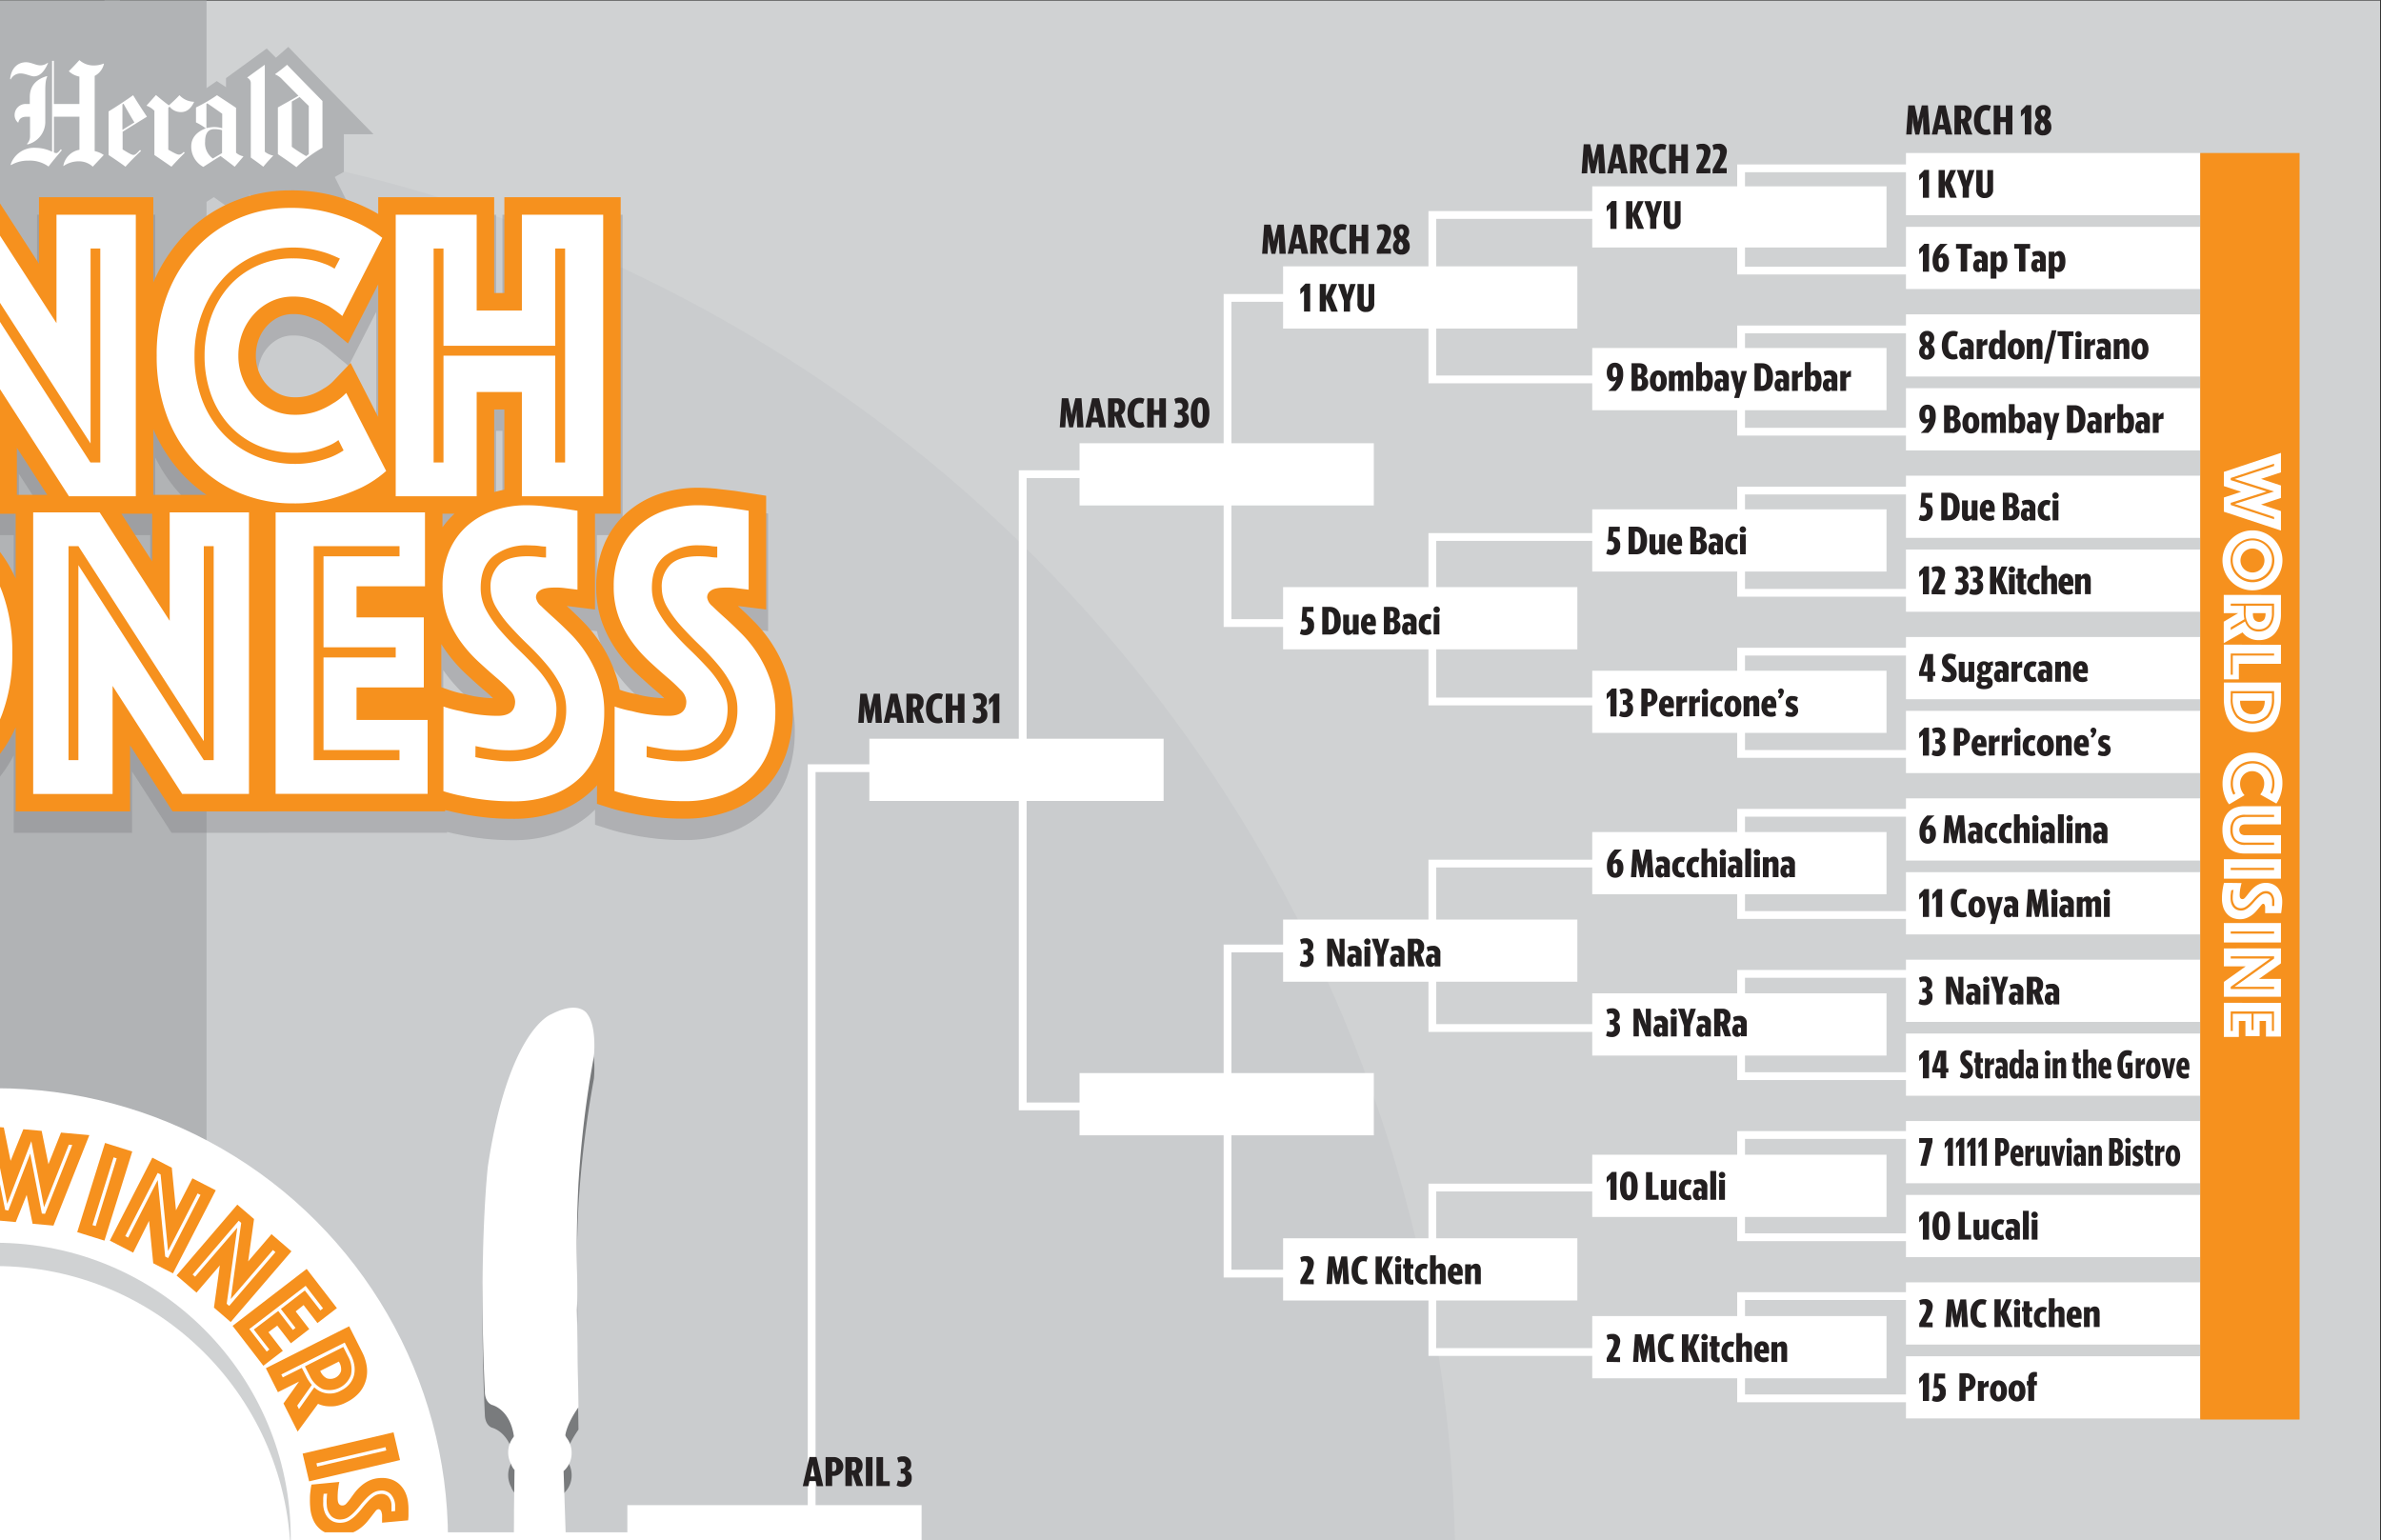 <svg xmlns="http://www.w3.org/2000/svg" viewBox="0 0 612.04 395.91"><rect x="0" y="0" width="612.04" height="395.91" fill="#333333" stroke="none"/><defs><clipPath id="a"><path fill="none" d="M0 .15h611.81v395.74H0z"/></clipPath></defs><title>TopRight-box</title><g data-name="Layer 1" style="isolation:isolate"><g clip-path="url(#a)"><path fill="#d0d2d3" d="M-611.81.15H611.8v791.47H-611.81z"/><ellipse cx="3.48" cy="404.74" rx="370.62" ry="370.51" fill="#caccce"/><path fill="none" stroke="#fff" stroke-miterlimit="10" stroke-width="2" d="M253.56 197.47h-44.92v372.89h44.92"/><path fill="#b1b3b5" d="M-52.13-4.46H53.09v799.02H-52.13z"/><path d="M-58.8 41.48c-.4.31-1.09.88-1.09.88a2 2 0 0 1-1.06.56 5.2 5.2 0 0 1-2.33-1V33h4.48v8.43zm-15.14-11.75v-8.11l1.55-.92 3.07 2.22v6.81zm8.57 11.6V22.54l1.62-1v20.29a9.66 9.66 0 0 0-1.62-.49zm2.08-11.6v-8.35l1-.64A6 6 0 0 0-58.8 23v6.74zm11.11 13a6.45 6.45 0 0 1-2.72-1.31V23.1a4.06 4.06 0 0 0 2-3l-.07-.1a6.63 6.63 0 0 1-2.26.35A4.63 4.63 0 0 1-59 18.41l-5.5 3.14c-1.44-1-3.2-2.24-4.59-3.25l-7.13 4.13c-2.23 1.31-3.78 2.83-3.78 5.33v2h-.53a2.85 2.85 0 0 0-3.14 2.75 2.5 2.5 0 0 0 .88 2h.1A1.84 1.84 0 0 1-80.64 33h.6v4.34a3.61 3.61 0 0 1-1.31 3.1v.07c2.79-.27 5.22-1.68 5.22-4.52V22.86c.56-.32.88-.54 1.69-1v18.63c0 1.67-.65 2.22-2.29 2.22-1.85 0-3.74-.85-5.47-.85-2.68 0-4.13 1.68-4.27 4.41l.21.07a3.43 3.43 0 0 1 3.1-1.27c1.7 0 3.35.88 5.11.88 2.51 0 4.06-1.45 4.06-3.84V33h4.66v8.5a7 7 0 0 0-3.39 3.74l.07.18a6 6 0 0 1 3.53-1.13A8.42 8.42 0 0 1-64 45.92c.88-.74 3.45-2.61 4.48-3.39 1.37 1.06 3 2.32 4.13 3.35 1.26-1.24 3.25-3.1 3.25-3.1v-.07zm15.63-.39l-2.4 1.41a4.84 4.84 0 0 1-2-4.34c0-1.83.6-3.21 2.36-3.21a6.81 6.81 0 0 1 2 .28v5.85zm-2.19-6.67a8.77 8.77 0 0 0-1.87.28V29.7l.17-.14c1.57 1.05 2.53 1.71 3.88 2.68v3.7a8.13 8.13 0 0 0-2.19-.28zm7.58 7.51a3.86 3.86 0 0 1-1.84-.93V30.72c-2-1.36-3.26-2.15-4.9-3.24a40.83 40.83 0 0 1-5.4 3.14v3.84A14.11 14.11 0 0 1-40.78 36c-2.48.91-3.74 2.59-3.74 4.58a5.9 5.9 0 0 0 3.1 5.32c2.09-1.32 2.9-1.9 4.44-2.79 1.53 1.14 2.44 1.83 3.63 2.75l2.22-2.61v-.07zm65.7-8.71l-3.07 1.9v-6.53l.28-.18a149.2 149.2 0 0 0 2.79 4.8zm-.32-7c-1.49 1.07-4.49 3.07-6.31 4.16v11.22c1.37.9 3 2 4.34 3 1.31-1.46 2.65-2.77 4-4.05l-.25-.25c-.84.84-1.21 1.27-1.69 1.27s-1.13-.4-2.79-1.41v-4.55L37.77 33c-1.39-2.09-2.55-3.87-3.53-5.5zm22.9 14.85l-2.4 1.41a4.84 4.84 0 0 1-2-4.34c0-1.83.6-3.21 2.36-3.21a6.83 6.83 0 0 1 2 .28v5.85zm-2.19-6.67a8.79 8.79 0 0 0-1.87.28V29.7l.21-.14c1.57 1.05 2.5 1.71 3.85 2.68v3.7a8.15 8.15 0 0 0-2.19-.28zm7.59 7.51a3.86 3.86 0 0 1-1.84-.92V30.72c-2-1.36-3.26-2.15-4.9-3.24a40.64 40.64 0 0 1-5.4 3.14v3.84A14.11 14.11 0 0 1 52.9 36c-2.48.91-3.74 2.59-3.74 4.58a5.9 5.9 0 0 0 3.1 5.32c2.09-1.32 2.91-1.9 4.44-2.79 1.53 1.14 2.44 1.83 3.63 2.75l2.22-2.61v-.07zm16.82-.53l-.63.49a36.27 36.27 0 0 1-3.7-2.4V29.1c.6-.36 1.18-.66 2-1.16l2.36 2.29v12.41zM82.92 29c-4.06-4.14-7.57-7.73-9.13-9.35-.82.72-1.84 1.51-3.07 2.4v.07a5.29 5.29 0 0 1 1.94 1.41l4.06 4.09c-2 1.17-3.73 2.11-5.29 3v12c1.44 1 3.28 2.21 4.76 3.35a32.94 32.94 0 0 1 6.7-5V29zM-75 19.15l-.21-.1a3.14 3.14 0 0 1-1.83.63c-1.11 0-2.36-.78-3.63-.78-2 0-3.83 1.4-4.13 4.34l.18.11a2.78 2.78 0 0 1 2.72-1.55c1 0 2.51.74 3.24.74 1.54 0 2.74-1.26 3.67-3.39zM-45 43v-.07a6 6 0 0 1-2.09-.93V29.45c-1-.68-1.76-1.26-2.68-2l-2.36 2.64v.07a3.5 3.5 0 0 1 1.45.85v12.51c1 .68 2.24 1.6 3.21 2.36C-45.9 44-45 43-45 43zm-2.08-20.28c-.8-.62-1.63-1.3-2.4-2-.73.9-1.4 1.61-2 2.29.91.7 1.81 1.33 2.47 1.9.8-.95 1.4-1.62 2-2.22zM-7.86 43v-.07A5.05 5.05 0 0 1-10 42V30.12c-.94-.61-3.21-2-4.23-2.68-1.16 1-2.29 1.94-3.49 2.89-1.27-.92-2.82-2-4-2.82-1.38 1.1-2.56 2-3.6 2.82-1.3-1-2.52-2-3.63-2.86-.73.88-1.66 1.84-2.5 2.68v.07c.6.06 1 .28 2.15 1.31v12.7c.54.39 1.37 1.05 2.12 1.66.73-.78 1.6-1.61 2.43-2.4-.29-.15-.66-.38-1-.6V31.21l1.77-1.41 2.5 1.73v12.7s1.23.95 2.12 1.66c.58-.58 1.82-1.75 2.47-2.36l-1-.64V31.07l1.44-1.16 2.82 1.73v11.88c1.14.78 2.14 1.52 3.21 2.36C-8.56 43.71-7.86 43-7.86 43zm7.23 0v-.07A6 6 0 0 1-2.75 42V29.45c-1-.68-1.76-1.26-2.68-2l-2.36 2.64v.07a3.49 3.49 0 0 1 1.48.84v12.52c1 .68 2.24 1.6 3.21 2.36C-1.56 44-.63 43-.63 43zm-2.08-20.28c-.8-.62-1.63-1.3-2.4-2-.73.9-1.4 1.61-2 2.29.91.7 1.8 1.33 2.47 1.9.8-.95 1.39-1.62 2-2.22zm14.87-.07l-.16-.08c-2.49.74-4.34 2.34-4.34 5.36v1.8h-.8a2.82 2.82 0 0 0-3.1 2.75 2.49 2.49 0 0 0 .85 2h.11C4.87 33.7 5.39 33 6.8 33h.92v5a2.74 2.74 0 0 1-.81 2l.18.11a6 6 0 0 0 4.55-5.57v-8.09c0-2.19.16-3.14.53-3.81zm14.57-3.17l-.07-.14a6.77 6.77 0 0 1-2.61.49 5.43 5.43 0 0 1-3.64-1.38c-.82.91-1.85 2-2.72 2.86a5.47 5.47 0 0 0 2.72 1.38v7.05h-6.56V18.62h-.46V42a10 10 0 0 0-4.23-1 6.36 6.36 0 0 0-6.42 4.27l.07.18a8.66 8.66 0 0 1 4.55-1.16 8.18 8.18 0 0 1 5.12 1.52c1.07-1.45 2.57-3.16 3.42-4.2l-.28-.25c-.34.49-.81 1-1.16 1a1.34 1.34 0 0 1-.6-.18V33h6.56v8.5a5.11 5.11 0 0 0-4.13 4.06v.14a6.88 6.88 0 0 1 4-1.23 5.22 5.22 0 0 1 3.56 1.37l2.82-3a6.46 6.46 0 0 0-2.33-1V22.5a4.67 4.67 0 0 0 2.36-3zm-14.39-.21l-.07-.14a3 3 0 0 1-1.94.67C9.21 19.79 8 19 6.69 19c-2 0-3.79 1.37-4.09 4.3l.14.14a2.79 2.79 0 0 1 2.71-1.54c1 0 2.51.74 3.25.74 1.54 0 2.7-1.26 3.63-3.39zm37.53 10v-.11a5.23 5.23 0 0 1-3.74-1.69c-.94 1-1.67 1.68-2.72 2.61-1.25-.91-2.13-1.66-3.32-2.65l-2.4 2.68v.07a5.37 5.37 0 0 1 2 1.3v11.37c1.49 1 2.92 2 4.38 3 1-1.1 2.17-2.33 3.42-3.56l-.25-.25c-.49.49-.81.71-1.23.71s-1.12-.34-2.75-1.27V30.72l.32-.32a3.67 3.67 0 0 0 3 1.41c1.45 0 2.57-1 3.28-2.54zM70.26 43c-.73.73-1.72 1.82-2.58 2.86-1.26-1-2.49-1.82-3.21-2.36v-19a1.54 1.54 0 0 0-.88-1.5v-.11L68 19.68l.07.07V42a5 5 0 0 0 2.19 1v.07z" fill="none" stroke="#b1b3b5" stroke-linecap="round" stroke-miterlimit="10" stroke-width="11"/><path fill="none" stroke="#fff" stroke-miterlimit="10" stroke-width="2" d="M505.47 43.27h-57.92v26.28h57.92M426.11 55.26h-57.92v42.27h57.92"/><path fill="none" stroke="#fff" stroke-miterlimit="10" stroke-width="2" d="M373.46 76.58h-57.92v83.58h57.92M314.81 121.89h-51.92v162.52h51.92M373.46 243.81h-57.92v83.58h57.92"/><path fill="none" stroke="#fff" stroke-miterlimit="10" stroke-width="2" d="M426.11 138.04h-57.92v42.28h57.92M426.11 221.99h-57.92v42.27h57.92M426.11 305.27h-57.92v42.27h57.92M505.47 84.68h-57.92v26.29h57.92M505.47 126.1h-57.92v26.28h57.92M505.47 167.51h-57.92v26.29h57.92M505.47 208.93h-57.92v26.28h57.92M505.47 250.34h-57.92v26.29h57.92M505.47 291.76h-57.92v26.28h57.92M505.47 333.17h-57.92v26.29h57.92"/><path fill="#fff" d="M489.93 39.33h75.64v15.99h-75.64zM409.29 47.9h75.64v15.72h-75.64zM329.82 68.47h75.64v15.99h-75.64zM329.82 150.92h75.64v15.99h-75.64zM329.82 236.37h75.64v15.99h-75.64zM329.82 318.31h75.64v15.99h-75.64zM277.5 275.84h75.64v15.99H277.5zM223.47 189.9h75.64v15.99h-75.64zM277.5 113.94h75.64v15.99H277.5zM409.29 89.46h75.64v15.99h-75.64zM409.29 130.93h75.64v15.99h-75.64zM409.29 172.41h75.64v15.99h-75.64zM409.29 213.88h75.64v15.99h-75.64zM409.29 255.35h75.64v15.99h-75.64zM409.29 296.83h75.64v15.99h-75.64zM409.29 338.3h75.64v15.99h-75.64zM489.93 58.31h75.64V74.3h-75.64zM489.93 80.8h75.64v15.99h-75.64zM489.93 99.79h75.64v15.99h-75.64zM489.93 122.27h75.64v15.99h-75.64zM489.93 141.26h75.64v15.99h-75.64zM489.93 163.75h75.64v15.99h-75.64zM489.93 182.73h75.64v15.99h-75.64zM489.93 205.22h75.64v15.99h-75.64zM489.93 224.21h75.64v15.99h-75.64zM489.93 246.69h75.64v15.99h-75.64zM489.93 265.68h75.64v15.99h-75.64zM489.93 288.17h75.64v15.99h-75.64zM489.93 307.16h75.64v15.99h-75.64zM489.93 329.64h75.64v15.99h-75.64zM489.93 348.63h75.64v15.99h-75.64zM161.26 386.9h75.64v15.99h-75.64z"/><ellipse cx="-1.02" cy="401.75" rx="116.18" ry="116.15" fill="#797b7d"/><path d="M151 266.55s-2-3.74-9.24 0c0 0-11 3.68-16.35 39.1 0 0-2.48 21.65-.77 58.18 0 0 0 2.4 1.8 3.16 0 0 4.62 1 5.65 8 0 0 0 .11-.12.31a6.25 6.25 0 0 0-1.34 3.91 6.37 6.37 0 0 0 .78 3.07 4 4 0 0 0 .85 1.43l-1.38 106.05a.45.45 0 0 0 0 .07c0 1.31 3.93 2.36 8.77 2.36s8.68-1 8.76-2.32 0 0 0-.06l-3.54-105.9a6.13 6.13 0 0 0 2.07-4.67 6.26 6.26 0 0 0-1.38-4l-.24-.51s.22-2.74 3.38-7.24l-.4-25.05c.36-8.57-.48-13.76.36-31.87a271 271 0 0 1 4-33.25s.81-7.46-1.64-10.83" fill="#797b7d"/><ellipse cx="-1.02" cy="395.89" rx="116.18" ry="116.15" fill="#fff"/><path d="M-6.31 289.18l7.29.65 1.74 8.57L6 290.28l4.71.42 1.74 8.57 3.23-8.13 7.29.65-9.23 23.26-5.36-.48-1.52-7.43-2.81 7-5.36-.48zm8.44 22l5.63-14.63 3 15.4.81.07 7-17.69-.87-.08-6.38 16.08-3.27-16.98-6.19 16.1-3.43-17-.87-.08 3.77 18.65zM27 293.8l7 2.2-7.15 22.91-7-2.18zm-2.4 21.37l5.4-17.41-.8-.25-5.43 17.41zM39.16 297.58l5 2.59 1.08 10.95 4.22-8.23 6 3.09-11 21.35-5.07-2.6-1.07-10.9-4.09 8.17-6-3.09zm-6.21 20.55l7.59-14.79L42.46 323l.75.39 8.33-16.23-.75-.38-7.59 14.79-1.92-19.67-.75-.39-8.33 16.24zM61 309.66l4.3 3.7-1.51 10.89 6-7 5.13 4.41-15.62 18.18-4.3-3.71 1.51-10.85-6 7-5.13-4.41zm-10.85 18.52L61 315.58l-2.73 19.57.64.55 11.89-13.83-.64-.55-10.84 12.6L62 314.35l-.64-.55-11.85 13.83zM78.83 326.18l7.77 10.08-5 3.84-3.56-4.62-2.04 1.63 3.5 4.54-4.73 3.65-3.5-4.54-2.27 1.69 3.7 4.79-5 3.84-7.91-10.26zm-10.27 21.25l.68-.53-4-5.13 6.28-4.77 3.76 4.87.68-.53-3.76-4.87 6.16-4.75 4 5.13.68-.53-4.47-5.79-14.48 11.11zM89.75 340.93l3.35 6.65a11.68 11.68 0 0 1 1.18 3.7 8.69 8.69 0 0 1-.23 3.54 8.22 8.22 0 0 1-1.71 3.18 10.33 10.33 0 0 1-3.26 2.45 9.08 9.08 0 0 1-2.94 1 9.8 9.8 0 0 1-2.32 0 7.41 7.41 0 0 1-2.07-.59L76.51 368l-3.64-7.23 4-5.63-5.43 2.73-3.1-6.16zM78.8 354a10.47 10.47 0 0 0 1.36 2l-3.76 5.33.45.9 3.94-5.61a5.74 5.74 0 0 0 6.89.81 6.53 6.53 0 0 0 2.23-1.74A5.75 5.75 0 0 0 91 353.5a6.51 6.51 0 0 0 .08-2.56 9.22 9.22 0 0 0-.9-2.7l-1.57-3.12-16.3 8.2.38.75 4.89-2.46zm-.42-2.76l9.87-5 1.19 2.37a6.84 6.84 0 0 1 .79 4.77 5.86 5.86 0 0 1-7.31 3.68 6.9 6.9 0 0 1-3.34-3.48zm3.93 1.17l.16.32A3.5 3.5 0 0 0 84 354.3a2.88 2.88 0 0 0 3.66-1.84 3.5 3.5 0 0 0-.39-2.14l-.16-.32zM101.16 368.19l1.67 7.13-23.37 5.47-1.67-7.13zM81.53 377l17.76-4.16-.19-.84-17.76 4.16zM87.23 380.94a9.84 9.84 0 0 0-.26 1.52 10.77 10.77 0 0 0-.15 1.49 12.92 12.92 0 0 0 0 1.67q.14 1.48 1.35 1.37a1.42 1.42 0 0 0 .91-.54 14.21 14.21 0 0 0 1-1.24q.53-.75 1.17-1.6a11.43 11.43 0 0 1 1.53-1.61 8.83 8.83 0 0 1 2-1.34 7.37 7.37 0 0 1 2.63-.7 7.58 7.58 0 0 1 3 .28 6 6 0 0 1 2.29 1.32 6.64 6.64 0 0 1 1.52 2.15 8.59 8.59 0 0 1 .7 2.75A13.45 13.45 0 0 1 105 388v1.4q0 .62-.09 1.41l-6.7.61v-.59-.59a6.17 6.17 0 0 0 0-.68c0-.13 0-.29-.06-.48a2.73 2.73 0 0 0-.14-.54 1.1 1.1 0 0 0-.29-.43.66.66 0 0 0-.52-.15 1.18 1.18 0 0 0-.68.5q-.39.48-.91 1.16t-1.2 1.51a10.37 10.37 0 0 1-3.68 2.81 8.07 8.07 0 0 1-2.68.69 9.46 9.46 0 0 1-3-.18 6.43 6.43 0 0 1-2.53-1.18 6.65 6.65 0 0 1-1.86-2.27 9.51 9.51 0 0 1-.91-3.46 19.13 19.13 0 0 1-.08-2.28q0-1.06.13-1.88a14.39 14.39 0 0 1 .27-1.75zM83.18 384c0 .31-.07.64-.09 1s0 .63 0 1a9.44 9.44 0 0 0 0 1 6.67 6.67 0 0 0 .39 1.74 4.24 4.24 0 0 0 .91 1.46 3.88 3.88 0 0 0 1.48 1 4.75 4.75 0 0 0 2.1.21 4.35 4.35 0 0 0 1.93-.65 9.14 9.14 0 0 0 1.68-1.36 21.66 21.66 0 0 0 1.51-1.7q.71-.9 1.45-1.69a9.76 9.76 0 0 1 1.5-1.34 3.3 3.3 0 0 1 1.62-.62 2.61 2.61 0 0 1 2.06.56 3.42 3.42 0 0 1 .92 2.32V388a3.68 3.68 0 0 0 0 .52l.93-.09a3.71 3.71 0 0 1 0-.49v-.5-.57a4.55 4.55 0 0 0-1.14-2.79 3.27 3.27 0 0 0-2.85-.88 4 4 0 0 0-1.84.64 9.5 9.5 0 0 0-1.61 1.35q-.78.8-1.49 1.7t-1.45 1.69a8.78 8.78 0 0 1-1.56 1.35 3.74 3.74 0 0 1-1.75.63 3.27 3.27 0 0 1-2.71-.81 4.32 4.32 0 0 1-1.16-2.8 10.35 10.35 0 0 1 0-2q0-.49.09-1z" fill="#f6911e"/><path fill="none" stroke="#fff" stroke-miterlimit="10" stroke-width="2" d="M-165.47 394.89h328.39"/><path fill="#f6911e" d="M565.57 39.33h25.54V364.9h-25.54z"/><path d="M586.32 116.42v5l-5.12 1.69 5.12 1.69v3.2l-5.12 1.69 5.12 1.69v5l-14.67-4.84v-3.65l4.44-1.47-4.44-1.47v-3.65zm-12.91 7l9.21 2.92-9.21 2.92v.55l11.15 3.67v-.59l-10.14-3.34 10.14-3.21-10.14-3.21 10.14-3.34v-.59l-11.15 3.67zM579 136.34a7.49 7.49 0 0 1 3 .6 7.69 7.69 0 0 1 4.1 4.1 7.7 7.7 0 0 1 0 6 7.69 7.69 0 0 1-4.1 4.1 7.69 7.69 0 0 1-6 0 7.69 7.69 0 0 1-4.1-4.1 7.7 7.7 0 0 1 0-6 7.69 7.69 0 0 1 4.1-4.1 7.49 7.49 0 0 1 3-.6zm0 2.07a5.47 5.47 0 0 0-2.19.44 5.67 5.67 0 0 0-3 3 5.66 5.66 0 0 0 0 4.38 5.67 5.67 0 0 0 3 3 5.66 5.66 0 0 0 4.38 0 5.67 5.67 0 0 0 3-3 5.66 5.66 0 0 0 0-4.37 5.67 5.67 0 0 0-3-3 5.47 5.47 0 0 0-2.19-.46zm-5.08 5.59a4.89 4.89 0 0 1 .4-2 5.15 5.15 0 0 1 2.69-2.69 5.1 5.1 0 0 1 3.94 0 5.15 5.15 0 0 1 2.69 2.69 5.09 5.09 0 0 1 0 3.94 5.15 5.15 0 0 1-2.69 2.69 5.1 5.1 0 0 1-3.94 0 5.15 5.15 0 0 1-2.69-2.69 4.89 4.89 0 0 1-.4-1.94zm5.08-3a3 3 0 0 0-1.2.24 3.09 3.09 0 0 0-1.64 1.64 3.09 3.09 0 0 0 0 2.4 3.09 3.09 0 0 0 1.64 1.64 3.09 3.09 0 0 0 2.4 0 3.09 3.09 0 0 0 1.64-1.64 3.09 3.09 0 0 0 0-2.4 3.08 3.08 0 0 0-1.64-1.64 3 3 0 0 0-1.2-.24zM586.32 152.94V158a8.72 8.72 0 0 1-.37 2.61 6 6 0 0 1-1.1 2.08 5 5 0 0 1-1.79 1.37 5.77 5.77 0 0 1-2.45.49 5 5 0 0 1-1.87-.31 5.76 5.76 0 0 1-1.28-.68 4.79 4.79 0 0 1-1-1l-4.84 2.75v-5.5l3.72-2.2h-3.72v-4.68zm-9.57 4.57a7.89 7.89 0 0 0 .18 1.67l-3.52 2.09v.68l3.69-2.2a4.13 4.13 0 0 0 1.29 1.89 3.47 3.47 0 0 0 2.25.7 3.65 3.65 0 0 0 1.69-.37 3.59 3.59 0 0 0 1.22-1 4.56 4.56 0 0 0 .75-1.53 6.89 6.89 0 0 0 .25-1.91v-2.37h-11.14v.57h3.34zm.53-1.8H584v1.8a5 5 0 0 1-.88 3.13 3 3 0 0 1-2.51 1.13 3 3 0 0 1-2.5-1.13 5 5 0 0 1-.87-3.13zm1.83 1.91v.24a2.57 2.57 0 0 0 .37 1.42 1.64 1.64 0 0 0 2.51 0 2.57 2.57 0 0 0 .37-1.42v-.24zM586.32 165.75v4.88H575.5v4h-3.85v-8.93zm-12.91 7.69h.53v-4.92h10.62V168h-11.15zM571.65 175.45h14.67v4.07a13.43 13.43 0 0 1-.46 3.68 7.36 7.36 0 0 1-1.39 2.73 6 6 0 0 1-2.3 1.69 9 9 0 0 1-6.36 0 6 6 0 0 1-2.3-1.69 7.51 7.51 0 0 1-1.4-2.73 13.12 13.12 0 0 1-.47-3.68zm1.76 2.2v1.87a7.07 7.07 0 0 0 1.46 4.85 6 6 0 0 0 8.24 0 7.11 7.11 0 0 0 1.45-4.85v-1.87zm.53.57H584v1.3a6.69 6.69 0 0 1-1.26 4.34 5.38 5.38 0 0 1-7.55 0 6.65 6.65 0 0 1-1.28-4.34zm1.89 1.91a3.78 3.78 0 0 0 .78 2.55 3 3 0 0 0 2.39.9 3 3 0 0 0 2.38-.9 3.82 3.82 0 0 0 .77-2.55zM579 193.48a7.91 7.91 0 0 1 3.18.62 7.41 7.41 0 0 1 2.43 1.67 7.29 7.29 0 0 1 1.55 2.46 8.31 8.31 0 0 1 .54 3 9.34 9.34 0 0 1-.24 2.23 10.65 10.65 0 0 1-.55 1.68 8 8 0 0 1-.77 1.41l-4.14-2.32a7.83 7.83 0 0 0 .51-.77 7.34 7.34 0 0 0 .34-.89 3.85 3.85 0 0 0 .17-1.18 3.18 3.18 0 0 0-.9-2.25 3 3 0 0 0-1-.67 3 3 0 0 0-1.2-.24 2.88 2.88 0 0 0-1.2.25 3.08 3.08 0 0 0-1 .69 3.26 3.26 0 0 0-.66 1 3.4 3.4 0 0 0-.24 1.3 4.08 4.08 0 0 0 .18 1.25 4.61 4.61 0 0 0 .4.92 3.39 3.39 0 0 0 .57.77l-3.97 2.35a6.55 6.55 0 0 1-.86-1.41 12.08 12.08 0 0 1-.57-1.69 8.82 8.82 0 0 1-.26-2.26 8.73 8.73 0 0 1 .56-3.17 7.46 7.46 0 0 1 1.57-2.51 7.14 7.14 0 0 1 2.43-1.65 8 8 0 0 1 3.13-.59zm0 2.77a5.37 5.37 0 0 1 2 .36 4.69 4.69 0 0 1 2.68 2.63 5.42 5.42 0 0 1 .4 2.11 6.07 6.07 0 0 1-.08 1 4.64 4.64 0 0 1-.19.76 2.92 2.92 0 0 1-.26.64l.53.31q.15-.35.29-.75a8.41 8.41 0 0 0 .2-.86 6.34 6.34 0 0 0 .09-1.12 5.89 5.89 0 0 0-.4-2.14 5.47 5.47 0 0 0-1.13-1.8 5.55 5.55 0 0 0-4.1-1.73 5.78 5.78 0 0 0-2.33.45 5.26 5.26 0 0 0-1.77 1.24 5.54 5.54 0 0 0-1.13 1.85 6.34 6.34 0 0 0-.4 2.24 5.78 5.78 0 0 0 .11 1.19 7.13 7.13 0 0 0 .24.9 4.43 4.43 0 0 0 .35.75l.53-.31a2.79 2.79 0 0 1-.33-.66 5 5 0 0 1-.23-.79 5.17 5.17 0 0 1-.1-1.08 5.7 5.7 0 0 1 .4-2.18 4.83 4.83 0 0 1 1.08-1.64 4.73 4.73 0 0 1 1.61-1 5.37 5.37 0 0 1 1.94-.37zM571.28 213.31a8.36 8.36 0 0 1 .35-2.51 5.16 5.16 0 0 1 1.06-1.91 4.63 4.63 0 0 1 1.78-1.22 6.82 6.82 0 0 1 2.53-.43h9.33v4.68h-9.13a1.87 1.87 0 0 0-1.18.32 1.6 1.6 0 0 0 0 2.13 1.88 1.88 0 0 0 1.18.32h9.13v4.71H577a6.82 6.82 0 0 1-2.53-.43 4.57 4.57 0 0 1-1.78-1.23 5.27 5.27 0 0 1-1.06-1.92 8.35 8.35 0 0 1-.35-2.51zm2.64 0q0-3.3 3.23-3.3h7.41v-.57h-7.41a3.78 3.78 0 0 0-2.83 1 3.94 3.94 0 0 0-1 2.87 4 4 0 0 0 1 2.88 3.75 3.75 0 0 0 2.83 1h7.41v-.59h-7.41q-3.24.01-3.23-3.29zM586.32 220.87v5h-14.67v-5zm-12.91 2.77h11.15v-.57h-11.15zM576.2 227a7.27 7.27 0 0 0-.24 1 8 8 0 0 0-.18 1 9.69 9.69 0 0 0-.07 1.13q0 1 .75 1a.84.84 0 0 0 .58-.31 9.26 9.26 0 0 0 .66-.78q.36-.47.8-1a7.36 7.36 0 0 1 1-1 5.29 5.29 0 0 1 1.29-.78 4.1 4.1 0 0 1 1.64-.31 4.23 4.23 0 0 1 1.83.37 3.67 3.67 0 0 1 1.32 1 4.66 4.66 0 0 1 .8 1.55 6.43 6.43 0 0 1 .27 1.9 10.33 10.33 0 0 1-.05 1.06l-.1.95-.13.95h-4.11v-.4-.4-.46-.33a2 2 0 0 0-.06-.37.76.76 0 0 0-.15-.31.38.38 0 0 0-.31-.13q-.18 0-.44.3l-.62.73q-.35.43-.81.95a6.52 6.52 0 0 1-1.06.95 6.13 6.13 0 0 1-1.34.73 4.49 4.49 0 0 1-1.67.3 5.27 5.27 0 0 1-1.81-.31 3.86 3.86 0 0 1-1.47-1 4.56 4.56 0 0 1-1-1.66 7.1 7.1 0 0 1-.36-2.4 14.65 14.65 0 0 1 .08-1.55q.08-.71.19-1.26a10.62 10.62 0 0 1 .26-1.17zm-2.64 1.85q-.07.31-.11.66t-.08.65v.69a5 5 0 0 0 .14 1.2 3 3 0 0 0 .47 1 2.42 2.42 0 0 0 .85.74 2.66 2.66 0 0 0 1.26.27 2.45 2.45 0 0 0 1.21-.32 5.58 5.58 0 0 0 1.1-.81 13.55 13.55 0 0 0 1-1.06q.48-.56 1-1.06a6 6 0 0 1 1-.81 1.86 1.86 0 0 1 1-.32 1.51 1.51 0 0 1 1.22.51 2.5 2.5 0 0 1 .43 1.63v.72a2.83 2.83 0 0 0 0 .35h.57a2.66 2.66 0 0 1 0-.33v-.34-.38a3.34 3.34 0 0 0-.54-2 1.91 1.91 0 0 0-1.68-.77 2.23 2.23 0 0 0-1.15.32 5.8 5.8 0 0 0-1.06.81q-.52.49-1 1.06t-1 1.06a5.45 5.45 0 0 1-1 .81 2.11 2.11 0 0 1-1.1.32 1.9 1.9 0 0 1-1.61-.71 3.15 3.15 0 0 1-.55-2 7.78 7.78 0 0 1 .11-1.36q0-.33.11-.64zM586.32 237.27v5h-14.67v-5zM573.41 240h11.15v-.57h-11.15zM586.32 243.78v3.85l-5.65 4h5.65v4.59h-14.67v-3.82l5.63-4h-5.63v-4.6zm-12.91 2.62h10.16l-10.16 7.26v.57h11.15v-.57H574.4l10.16-7.26v-.57h-11.15zM586.32 257.81v8.64h-3.85v-4h-1.63v3.89h-3.65v-3.89h-1.69v4.11h-3.85v-8.79zM573.41 265h.53v-4.4h4.82v4.18h.53v-4.18H584v4.4h.53v-5h-11.12z" fill="#fff"/><g opacity=".32" style="mix-blend-mode:multiply" fill="#737477" stroke="#737477" stroke-miterlimit="10" stroke-width="10"><path d="M-20.57 60.19h17.09l18 27.88V60.19h20.39v72.37H17.72L-.16 104.78v27.78h-20.41zM-9 123.88V73.75l32.24 50.13h2.54v-55h-2.5V119L-9 68.87h-2.54v55zM40.28 96.43A42.74 42.74 0 0 1 43 80.75a36.88 36.88 0 0 1 7.42-12 32.12 32.12 0 0 1 10.94-7.65 33.6 33.6 0 0 1 13.28-2.66 37.53 37.53 0 0 1 9.91 1.19 43.82 43.82 0 0 1 7.47 2.71 34.23 34.23 0 0 1 6.25 3.8L88 86.23a34.54 34.54 0 0 0-3.42-2.5 31 31 0 0 0-4-1.68 15.59 15.59 0 0 0-5.23-.81 12.93 12.93 0 0 0-5.57 1.19 14.27 14.27 0 0 0-4.44 3.26 15.07 15.07 0 0 0-3 4.83 16.17 16.17 0 0 0-1.07 5.91 15.57 15.57 0 0 0 1.12 5.91 15.29 15.29 0 0 0 3.08 4.83 14.46 14.46 0 0 0 4.59 3.26 13.79 13.79 0 0 0 5.76 1.19 16.55 16.55 0 0 0 5.57-.87 19.4 19.4 0 0 0 4.1-2A15.32 15.32 0 0 0 89 106l10.28 20a28.7 28.7 0 0 1-6.28 4.28 49.51 49.51 0 0 1-7.52 2.82 35.46 35.46 0 0 1-10.06 1.3 35.29 35.29 0 0 1-14.07-2.77 32.89 32.89 0 0 1-11.13-7.76 35.6 35.6 0 0 1-7.33-12 43.51 43.51 0 0 1-2.61-15.44zm12.31 0a29.09 29.09 0 0 1 1.61-9.77 24.21 24.21 0 0 1 4.54-7.92 21.16 21.16 0 0 1 7.13-5.32 22 22 0 0 1 9.38-2 24.56 24.56 0 0 1 4.54.38 18.92 18.92 0 0 1 3.37.92A12.23 12.23 0 0 1 86 74.08l1.37-2.6q-1.57-.77-3.37-1.42a34.4 34.4 0 0 0-3.81-1 25.46 25.46 0 0 0-5-.43 23.86 23.86 0 0 0-9.52 2 24.18 24.18 0 0 0-8 5.59A27.73 27.73 0 0 0 52.15 85 30.06 30.06 0 0 0 50 96.43a31.24 31.24 0 0 0 2 11.5 26.11 26.11 0 0 0 5.52 8.73 24.29 24.29 0 0 0 8.21 5.59 25.65 25.65 0 0 0 10 2 23.4 23.4 0 0 0 5.27-.54 29 29 0 0 0 4-1.19 18.75 18.75 0 0 0 3.32-1.74L87 118.13a11.91 11.91 0 0 1-3 1.63 20.27 20.27 0 0 1-3.52 1.14 20.83 20.83 0 0 1-4.79.49 23.12 23.12 0 0 1-9.67-2 21.4 21.4 0 0 1-7.28-5.32 23.72 23.72 0 0 1-4.59-7.92 29.09 29.09 0 0 1-1.56-9.72zM101.72 60.19h20.81v24.63h11.62V60.19h20.9v72.37h-20.9v-26.8h-11.62v26.8h-20.81zM114 123.88V96.43h28.72v27.45h2.54v-55h-2.54v25H114v-25h-2.54v55zM-53.5 209.08v-72.37h18.07A54.05 54.05 0 0 1-19.07 139 31.69 31.69 0 0 1-7 145.82a29.5 29.5 0 0 1 7.57 11.34 43.84 43.84 0 0 1 2.59 15.68 43.82 43.82 0 0 1-2.59 15.68A29.48 29.48 0 0 1-7 199.86a32.24 32.24 0 0 1-12.11 6.89 52.84 52.84 0 0 1-16.36 2.33zm9.77-8.68h8.3q14.26 0 21.54-7.22t7.28-20.34q0-13.13-7.28-20.29t-21.54-7.16h-8.3zm2.54-2.6V148h5.76q12.4 0 19.29 6.24t6.89 18.61q0 12.37-6.89 18.66t-19.29 6.29zm8.5-9.33q7.33 0 11.33-3.85t4-11.77q0-7.92-4-11.72t-11.33-3.8zM8.53 136.71h17.09l18 27.88v-27.88H64v72.37H46.82L28.94 181.3v27.78H8.53zm11.62 63.69v-50.13l32.24 50.13h2.54v-55h-2.54v50.13l-32.24-50.14h-2.54v55zM70.85 136.71h38.39v19H91.65v8h17.29v18H91.65v8.35h18.27v19H70.85zm31.84 63.69v-2.6H83.16V174h18.56v-2.6H83.16V148h19.54v-2.6H80.62v55zM114 186.62a29.52 29.52 0 0 0 4.49 1.19 32.22 32.22 0 0 0 4.44.87 38.73 38.73 0 0 0 5 .33q4.49 0 4.49-3.69a4.3 4.3 0 0 0-1.37-2.88 42.81 42.81 0 0 0-3.47-3.26q-2.1-1.79-4.49-4a34.42 34.42 0 0 1-4.49-5 26.73 26.73 0 0 1-3.47-6.35 22.24 22.24 0 0 1-1.37-8.08 22.85 22.85 0 0 1 1.66-9 18 18 0 0 1 4.59-6.51 20 20 0 0 1 6.89-4 25.9 25.9 0 0 1 8.45-1.36 41.06 41.06 0 0 1 4.69.27l4.2.49 4.2.65v20.29l-1.76-.22-1.76-.22a19 19 0 0 0-2.05-.11q-.59 0-1.47.05a8.18 8.18 0 0 0-1.66.27 3.28 3.28 0 0 0-1.37.76 2 2 0 0 0-.59 1.52 3.54 3.54 0 0 0 1.32 2.17q1.32 1.3 3.22 3t4.2 4a31.24 31.24 0 0 1 7.48 11.98 24.39 24.39 0 0 1 1.32 8.25 28.58 28.58 0 0 1-1.37 9 19.38 19.38 0 0 1-4.25 7.27 20 20 0 0 1-7.38 4.88 28.7 28.7 0 0 1-10.65 1.79 58.31 58.31 0 0 1-6.89-.38q-3.17-.38-5.62-.92a43.34 43.34 0 0 1-5.18-1.3zm8.2 13q1.37.33 2.93.54 1.37.22 2.88.38a28.68 28.68 0 0 0 3.08.16 20.12 20.12 0 0 0 5.32-.71 12.79 12.79 0 0 0 4.64-2.33 11.67 11.67 0 0 0 3.27-4.18 14.36 14.36 0 0 0 1.22-6.24 13.14 13.14 0 0 0-1.42-6 27.73 27.73 0 0 0-3.61-5.42 65 65 0 0 0-4.69-5q-2.49-2.39-4.69-4.83a29.35 29.35 0 0 1-3.61-4.88 9.92 9.92 0 0 1-1.42-5 7.87 7.87 0 0 1 2.25-6q2.25-2.12 7.23-2.12.78 0 1.61.05t1.61.16a11.23 11.23 0 0 0 1.56.11v-2.81a10.63 10.63 0 0 1-1.47-.11q-.68-.11-1.51-.16c-.55 0-1.12-.05-1.71-.05a13.74 13.74 0 0 0-8.69 2.66q-3.42 2.66-3.42 8.3a11.92 11.92 0 0 0 1.42 5.7 28.53 28.53 0 0 0 3.61 5.21q2.2 2.55 4.69 4.94t4.72 4.81a26.47 26.47 0 0 1 3.61 5 11.22 11.22 0 0 1 1.42 5.43q0 5.21-3.17 7.92t-8.74 2.71a31.13 31.13 0 0 1-6.06-.54q-1.46-.22-2.83-.54zM158 186.62a29.53 29.53 0 0 0 4.49 1.19 32.18 32.18 0 0 0 4.44.87 38.75 38.75 0 0 0 5 .33q4.49 0 4.49-3.69a4.3 4.3 0 0 0-1.37-2.88 42.81 42.81 0 0 0-3.47-3.26q-2.1-1.79-4.49-4a34.3 34.3 0 0 1-4.49-5 26.69 26.69 0 0 1-3.47-6.35 22.22 22.22 0 0 1-1.37-8.08 22.83 22.83 0 0 1 1.66-9 18 18 0 0 1 4.59-6.51 20 20 0 0 1 6.89-4 25.9 25.9 0 0 1 8.45-1.36 41 41 0 0 1 4.69.27l4.2.49 4.2.65v20.29l-1.76-.22-1.76-.22a19 19 0 0 0-2.05-.11q-.59 0-1.47.05a8.17 8.17 0 0 0-1.66.27 3.28 3.28 0 0 0-1.37.76 2 2 0 0 0-.59 1.52 3.54 3.54 0 0 0 1.32 2.17q1.32 1.3 3.22 3t4.2 4a31.24 31.24 0 0 1 7.48 11.98 24.37 24.37 0 0 1 1.3 8.22 28.58 28.58 0 0 1-1.37 9 19.36 19.36 0 0 1-4.25 7.27 20 20 0 0 1-7.38 4.88 28.71 28.71 0 0 1-10.65 1.79 58.29 58.29 0 0 1-6.89-.38q-3.18-.38-5.62-.92a43.41 43.41 0 0 1-5.18-1.3zm8.21 13q1.37.33 2.93.54 1.37.22 2.88.38a28.66 28.66 0 0 0 3.08.16 20.13 20.13 0 0 0 5.32-.71 12.79 12.79 0 0 0 4.64-2.33 11.66 11.66 0 0 0 3.27-4.18 14.36 14.36 0 0 0 1.22-6.24 13.13 13.13 0 0 0-1.42-6 27.64 27.64 0 0 0-3.61-5.42 65 65 0 0 0-4.69-5q-2.49-2.39-4.69-4.83a29.42 29.42 0 0 1-3.61-4.88 9.92 9.92 0 0 1-1.42-5 7.87 7.87 0 0 1 2.25-6q2.24-2.12 7.23-2.12.78 0 1.61.05t1.61.16a11.2 11.2 0 0 0 1.56.11v-2.81a10.61 10.61 0 0 1-1.47-.11q-.68-.11-1.51-.16t-1.71-.05a13.74 13.74 0 0 0-8.69 2.66q-3.42 2.66-3.42 8.3a11.92 11.92 0 0 0 1.42 5.7 28.48 28.48 0 0 0 3.61 5.21q2.2 2.55 4.69 4.94t4.71 4.81a26.51 26.51 0 0 1 3.61 5 11.22 11.22 0 0 1 1.42 5.43q0 5.21-3.17 7.92t-8.74 2.71a31.12 31.12 0 0 1-6.06-.54q-1.47-.22-2.83-.54z"/></g><path d="M-20.57 55.19h17.09l18 27.88V55.19h20.39v72.37H17.72L-.16 99.79v27.78h-20.41zM-9 118.88V68.75l32.24 50.13h2.54v-55h-2.5V114L-9 63.87h-2.54v55zM40.28 91.43A42.74 42.74 0 0 1 43 75.75a36.88 36.88 0 0 1 7.42-12 32.12 32.12 0 0 1 10.94-7.65 33.6 33.6 0 0 1 13.28-2.66 37.53 37.53 0 0 1 9.91 1.19 43.82 43.82 0 0 1 7.47 2.71 34.23 34.23 0 0 1 6.25 3.8L88 81.23a34.54 34.54 0 0 0-3.42-2.5 31 31 0 0 0-4-1.68 15.59 15.59 0 0 0-5.23-.81 12.93 12.93 0 0 0-5.57 1.19 14.27 14.27 0 0 0-4.44 3.26 15.07 15.07 0 0 0-3 4.83 16.17 16.17 0 0 0-1.07 5.91 15.57 15.57 0 0 0 1.12 5.91 15.29 15.29 0 0 0 3.08 4.83 14.46 14.46 0 0 0 4.59 3.26 13.79 13.79 0 0 0 5.76 1.19 16.55 16.55 0 0 0 5.57-.87 19.4 19.4 0 0 0 4.1-2A15.32 15.32 0 0 0 89 101l10.26 20.07a28.7 28.7 0 0 1-6.26 4.21 49.51 49.51 0 0 1-7.52 2.82 35.46 35.46 0 0 1-10.06 1.3 35.29 35.29 0 0 1-14.07-2.77 32.89 32.89 0 0 1-11.13-7.76 35.6 35.6 0 0 1-7.33-12 43.51 43.51 0 0 1-2.61-15.44zm12.31 0a29.09 29.09 0 0 1 1.61-9.77 24.21 24.21 0 0 1 4.54-7.92 21.16 21.16 0 0 1 7.13-5.32 22 22 0 0 1 9.38-2 24.56 24.56 0 0 1 4.54.38 18.92 18.92 0 0 1 3.37.92A12.23 12.23 0 0 1 86 69.08l1.37-2.6q-1.57-.76-3.37-1.41a34.4 34.4 0 0 0-3.81-1 25.46 25.46 0 0 0-5-.43 23.86 23.86 0 0 0-9.52 2 24.18 24.18 0 0 0-8 5.59A27.73 27.73 0 0 0 52.15 80 30.06 30.06 0 0 0 50 91.43a31.24 31.24 0 0 0 2 11.5 26.11 26.11 0 0 0 5.52 8.73 24.29 24.29 0 0 0 8.21 5.59 25.65 25.65 0 0 0 10 2 23.4 23.4 0 0 0 5.27-.54 29 29 0 0 0 4-1.19 18.75 18.75 0 0 0 3.32-1.74L87 113.13a11.91 11.91 0 0 1-3 1.63 20.27 20.27 0 0 1-3.52 1.14 20.83 20.83 0 0 1-4.79.49 23.12 23.12 0 0 1-9.67-2 21.4 21.4 0 0 1-7.28-5.32 23.72 23.72 0 0 1-4.59-7.92 29.09 29.09 0 0 1-1.56-9.72zM101.72 55.19h20.81v24.63h11.62V55.19h20.9v72.37h-20.9v-26.8h-11.62v26.8h-20.81zM114 118.88V91.43h28.72v27.45h2.54v-55h-2.54v25H114v-25h-2.54v55zM-53.5 204.08v-72.37h18.07A54.05 54.05 0 0 1-19.07 134 31.69 31.69 0 0 1-7 140.83a29.5 29.5 0 0 1 7.57 11.34 43.84 43.84 0 0 1 2.59 15.68 43.82 43.82 0 0 1-2.59 15.67A29.48 29.48 0 0 1-7 194.86a32.24 32.24 0 0 1-12.11 6.89 52.84 52.84 0 0 1-16.36 2.33zm9.77-8.68h8.3q14.26 0 21.54-7.22t7.28-20.34q0-13.13-7.28-20.29t-21.54-7.16h-8.3zm2.54-2.6V143h5.76q12.4 0 19.29 6.24t6.89 18.61q0 12.37-6.89 18.66t-19.29 6.29zm8.5-9.33q7.33 0 11.33-3.85t4-11.77q0-7.92-4-11.72t-11.33-3.8zM8.53 131.71h17.09l18 27.88v-27.88H64v72.37H46.82l-17.88-27.77v27.78H8.53zm11.62 63.69v-50.12l32.24 50.12h2.54v-55h-2.54v50.13l-32.24-50.14h-2.54v55zM70.85 131.71h38.39v19H91.65v8h17.29v18H91.65v8.35h18.27v19H70.85zm31.84 63.69v-2.6H83.16V169h18.56v-2.6H83.16V143h19.54v-2.6H80.62v55zM114 181.62a29.52 29.52 0 0 0 4.49 1.19 32.22 32.22 0 0 0 4.44.87 38.73 38.73 0 0 0 5 .33q4.49 0 4.49-3.69a4.3 4.3 0 0 0-1.37-2.88 42.81 42.81 0 0 0-3.47-3.26q-2.1-1.79-4.49-4a34.42 34.42 0 0 1-4.49-5 26.73 26.73 0 0 1-3.47-6.35 22.24 22.24 0 0 1-1.37-8.08 22.85 22.85 0 0 1 1.66-9 18 18 0 0 1 4.59-6.51 20 20 0 0 1 6.89-4 25.9 25.9 0 0 1 8.45-1.36 41.06 41.06 0 0 1 4.69.27l4.2.49 4.2.65v20.29l-1.76-.22-1.76-.22a19 19 0 0 0-2.05-.11q-.59 0-1.47.05a8.18 8.18 0 0 0-1.66.27 3.28 3.28 0 0 0-1.37.76 2 2 0 0 0-.59 1.52 3.54 3.54 0 0 0 1.32 2.17q1.32 1.3 3.22 3t4.2 4a31.24 31.24 0 0 1 7.48 11.99 24.39 24.39 0 0 1 1.32 8.25 28.58 28.58 0 0 1-1.37 9 19.38 19.38 0 0 1-4.25 7.27 20 20 0 0 1-7.38 4.88 28.7 28.7 0 0 1-10.65 1.79 58.31 58.31 0 0 1-6.89-.38q-3.17-.38-5.62-.92a43.34 43.34 0 0 1-5.18-1.3zm8.2 13q1.37.33 2.93.54 1.37.22 2.88.38a28.68 28.68 0 0 0 3.08.16 20.12 20.12 0 0 0 5.32-.71 12.79 12.79 0 0 0 4.64-2.33 11.67 11.67 0 0 0 3.27-4.18 14.36 14.36 0 0 0 1.22-6.24 13.14 13.14 0 0 0-1.42-6 27.73 27.73 0 0 0-3.61-5.42 65 65 0 0 0-4.69-5q-2.49-2.39-4.69-4.83a29.35 29.35 0 0 1-3.61-4.88 9.92 9.92 0 0 1-1.42-5 7.87 7.87 0 0 1 2.25-6q2.25-2.12 7.23-2.12.78 0 1.61.05t1.61.16a11.23 11.23 0 0 0 1.56.11v-2.81a10.63 10.63 0 0 1-1.47-.11q-.68-.11-1.51-.16c-.55 0-1.12-.05-1.71-.05a13.74 13.74 0 0 0-8.69 2.66q-3.42 2.66-3.42 8.3a11.92 11.92 0 0 0 1.42 5.7 28.53 28.53 0 0 0 3.61 5.21q2.2 2.55 4.69 4.94t4.72 4.81a26.47 26.47 0 0 1 3.61 5 11.22 11.22 0 0 1 1.42 5.43q0 5.21-3.17 7.92t-8.74 2.71a31.13 31.13 0 0 1-6.06-.54q-1.46-.22-2.83-.54zM158 181.62a29.53 29.53 0 0 0 4.49 1.19 32.18 32.18 0 0 0 4.44.87 38.75 38.75 0 0 0 5 .33q4.49 0 4.49-3.69a4.3 4.3 0 0 0-1.37-2.88 42.81 42.81 0 0 0-3.47-3.26q-2.1-1.79-4.49-4a34.3 34.3 0 0 1-4.49-5 26.69 26.69 0 0 1-3.47-6.35 22.22 22.22 0 0 1-1.37-8.08 22.83 22.83 0 0 1 1.66-9 18 18 0 0 1 4.59-6.51 20 20 0 0 1 6.89-4 25.9 25.9 0 0 1 8.45-1.36 41 41 0 0 1 4.69.27l4.2.49 4.2.65v20.29l-1.76-.22-1.76-.22a19 19 0 0 0-2.05-.11q-.59 0-1.47.05a8.17 8.17 0 0 0-1.66.27 3.28 3.28 0 0 0-1.37.76 2 2 0 0 0-.59 1.52 3.54 3.54 0 0 0 1.32 2.17q1.32 1.3 3.22 3t4.2 4a31.24 31.24 0 0 1 7.48 11.99 24.37 24.37 0 0 1 1.3 8.21 28.58 28.58 0 0 1-1.37 9 19.36 19.36 0 0 1-4.25 7.27 20 20 0 0 1-7.38 4.88 28.71 28.71 0 0 1-10.65 1.79 58.29 58.29 0 0 1-6.89-.38q-3.18-.38-5.62-.92a43.41 43.41 0 0 1-5.18-1.3zm8.21 13q1.37.33 2.93.54 1.37.22 2.88.38a28.66 28.66 0 0 0 3.08.16 20.13 20.13 0 0 0 5.32-.71 12.79 12.79 0 0 0 4.64-2.33 11.66 11.66 0 0 0 3.27-4.18 14.36 14.36 0 0 0 1.22-6.24 13.13 13.13 0 0 0-1.42-6 27.64 27.64 0 0 0-3.61-5.42 65 65 0 0 0-4.69-5q-2.49-2.39-4.69-4.83a29.42 29.42 0 0 1-3.61-4.88 9.92 9.92 0 0 1-1.42-5 7.87 7.87 0 0 1 2.25-6q2.24-2.12 7.23-2.12.78 0 1.61.05t1.61.16a11.2 11.2 0 0 0 1.56.11v-2.81a10.61 10.61 0 0 1-1.47-.11q-.68-.11-1.51-.16t-1.71-.05a13.74 13.74 0 0 0-8.69 2.66q-3.42 2.66-3.42 8.3a11.92 11.92 0 0 0 1.42 5.7 28.48 28.48 0 0 0 3.61 5.21q2.2 2.55 4.69 4.94t4.71 4.81a26.51 26.51 0 0 1 3.61 5 11.22 11.22 0 0 1 1.42 5.43q0 5.21-3.17 7.92t-8.74 2.71a31.12 31.12 0 0 1-6.06-.54q-1.47-.22-2.83-.54z" fill="none" stroke="#f6911e" stroke-miterlimit="10" stroke-width="9"/><path d="M-20.57 55.19h17.09l18 27.88V55.19h20.39v72.37H17.72L-.16 99.79v27.78h-20.41zM-9 118.88V68.75l32.24 50.13h2.54v-55h-2.5V114L-9 63.87h-2.54v55zM40.28 91.43A42.74 42.74 0 0 1 43 75.75a36.88 36.88 0 0 1 7.42-12 32.12 32.12 0 0 1 10.94-7.65 33.6 33.6 0 0 1 13.28-2.66 37.53 37.53 0 0 1 9.91 1.19 43.82 43.82 0 0 1 7.47 2.71 34.23 34.23 0 0 1 6.25 3.8L88 81.23a34.54 34.54 0 0 0-3.42-2.5 31 31 0 0 0-4-1.68 15.59 15.59 0 0 0-5.23-.81 12.93 12.93 0 0 0-5.57 1.19 14.27 14.27 0 0 0-4.44 3.26 15.07 15.07 0 0 0-3 4.83 16.17 16.17 0 0 0-1.07 5.91 15.57 15.57 0 0 0 1.12 5.91 15.29 15.29 0 0 0 3.08 4.83 14.46 14.46 0 0 0 4.59 3.26 13.79 13.79 0 0 0 5.76 1.19 16.55 16.55 0 0 0 5.57-.87 19.4 19.4 0 0 0 4.1-2A15.32 15.32 0 0 0 89 101l10.26 20.07a28.7 28.7 0 0 1-6.26 4.21 49.51 49.51 0 0 1-7.52 2.82 35.46 35.46 0 0 1-10.06 1.3 35.29 35.29 0 0 1-14.07-2.77 32.89 32.89 0 0 1-11.13-7.76 35.6 35.6 0 0 1-7.33-12 43.51 43.51 0 0 1-2.61-15.44zm12.31 0a29.09 29.09 0 0 1 1.61-9.77 24.21 24.21 0 0 1 4.54-7.92 21.16 21.16 0 0 1 7.13-5.32 22 22 0 0 1 9.38-2 24.56 24.56 0 0 1 4.54.38 18.92 18.92 0 0 1 3.37.92A12.23 12.23 0 0 1 86 69.08l1.37-2.6q-1.57-.76-3.37-1.41a34.4 34.4 0 0 0-3.81-1 25.46 25.46 0 0 0-5-.43 23.86 23.86 0 0 0-9.52 2 24.18 24.18 0 0 0-8 5.59A27.73 27.73 0 0 0 52.15 80 30.06 30.06 0 0 0 50 91.43a31.24 31.24 0 0 0 2 11.5 26.11 26.11 0 0 0 5.52 8.73 24.29 24.29 0 0 0 8.21 5.59 25.65 25.65 0 0 0 10 2 23.4 23.4 0 0 0 5.27-.54 29 29 0 0 0 4-1.19 18.75 18.75 0 0 0 3.32-1.74L87 113.13a11.91 11.91 0 0 1-3 1.63 20.27 20.27 0 0 1-3.52 1.14 20.83 20.83 0 0 1-4.79.49 23.12 23.12 0 0 1-9.67-2 21.4 21.4 0 0 1-7.28-5.32 23.72 23.72 0 0 1-4.59-7.92 29.09 29.09 0 0 1-1.56-9.72zM101.72 55.19h20.81v24.63h11.62V55.19h20.9v72.37h-20.9v-26.8h-11.62v26.8h-20.81zM114 118.88V91.43h28.72v27.45h2.54v-55h-2.54v25H114v-25h-2.54v55zM-53.5 204.08v-72.37h18.07A54.05 54.05 0 0 1-19.07 134 31.69 31.69 0 0 1-7 140.83a29.5 29.5 0 0 1 7.57 11.34 43.84 43.84 0 0 1 2.59 15.68 43.82 43.82 0 0 1-2.59 15.67A29.48 29.48 0 0 1-7 194.86a32.24 32.24 0 0 1-12.11 6.89 52.84 52.84 0 0 1-16.36 2.33zm9.77-8.68h8.3q14.26 0 21.54-7.22t7.28-20.34q0-13.13-7.28-20.29t-21.54-7.16h-8.3zm2.54-2.6V143h5.76q12.4 0 19.29 6.24t6.89 18.61q0 12.37-6.89 18.66t-19.29 6.29zm8.5-9.33q7.33 0 11.33-3.85t4-11.77q0-7.92-4-11.72t-11.33-3.8zM8.53 131.71h17.09l18 27.88v-27.88H64v72.37H46.82l-17.88-27.77v27.78H8.53zm11.62 63.69v-50.12l32.24 50.12h2.54v-55h-2.54v50.13l-32.24-50.14h-2.54v55zM70.85 131.71h38.39v19H91.65v8h17.29v18H91.65v8.35h18.27v19H70.85zm31.84 63.69v-2.6H83.16V169h18.56v-2.6H83.16V143h19.54v-2.6H80.62v55zM114 181.62a29.52 29.52 0 0 0 4.49 1.19 32.22 32.22 0 0 0 4.44.87 38.73 38.73 0 0 0 5 .33q4.49 0 4.49-3.69a4.3 4.3 0 0 0-1.37-2.88 42.81 42.81 0 0 0-3.47-3.26q-2.1-1.79-4.49-4a34.42 34.42 0 0 1-4.49-5 26.73 26.73 0 0 1-3.47-6.35 22.24 22.24 0 0 1-1.37-8.08 22.85 22.85 0 0 1 1.66-9 18 18 0 0 1 4.59-6.51 20 20 0 0 1 6.89-4 25.9 25.9 0 0 1 8.45-1.36 41.06 41.06 0 0 1 4.69.27l4.2.49 4.2.65v20.29l-1.76-.22-1.76-.22a19 19 0 0 0-2.05-.11q-.59 0-1.47.05a8.18 8.18 0 0 0-1.66.27 3.28 3.28 0 0 0-1.37.76 2 2 0 0 0-.59 1.52 3.54 3.54 0 0 0 1.32 2.17q1.32 1.3 3.22 3t4.2 4a31.24 31.24 0 0 1 7.48 11.99 24.39 24.39 0 0 1 1.32 8.25 28.58 28.58 0 0 1-1.37 9 19.38 19.38 0 0 1-4.25 7.27 20 20 0 0 1-7.38 4.88 28.7 28.7 0 0 1-10.65 1.79 58.31 58.31 0 0 1-6.89-.38q-3.17-.38-5.62-.92a43.34 43.34 0 0 1-5.18-1.3zm8.2 13q1.37.33 2.93.54 1.37.22 2.88.38a28.68 28.68 0 0 0 3.08.16 20.12 20.12 0 0 0 5.32-.71 12.79 12.79 0 0 0 4.64-2.33 11.67 11.67 0 0 0 3.27-4.18 14.36 14.36 0 0 0 1.22-6.24 13.14 13.14 0 0 0-1.42-6 27.73 27.73 0 0 0-3.61-5.42 65 65 0 0 0-4.69-5q-2.49-2.39-4.69-4.83a29.35 29.35 0 0 1-3.61-4.88 9.92 9.92 0 0 1-1.42-5 7.87 7.87 0 0 1 2.25-6q2.25-2.12 7.23-2.12.78 0 1.61.05t1.61.16a11.23 11.23 0 0 0 1.56.11v-2.81a10.63 10.63 0 0 1-1.47-.11q-.68-.11-1.51-.16c-.55 0-1.12-.05-1.71-.05a13.74 13.74 0 0 0-8.69 2.66q-3.42 2.66-3.42 8.3a11.92 11.92 0 0 0 1.42 5.7 28.53 28.53 0 0 0 3.61 5.21q2.2 2.55 4.69 4.94t4.72 4.81a26.47 26.47 0 0 1 3.61 5 11.22 11.22 0 0 1 1.42 5.43q0 5.21-3.17 7.92t-8.74 2.71a31.13 31.13 0 0 1-6.06-.54q-1.46-.22-2.83-.54zM158 181.62a29.53 29.53 0 0 0 4.49 1.19 32.18 32.18 0 0 0 4.44.87 38.75 38.75 0 0 0 5 .33q4.49 0 4.49-3.69a4.3 4.3 0 0 0-1.37-2.88 42.81 42.81 0 0 0-3.47-3.26q-2.1-1.79-4.49-4a34.3 34.3 0 0 1-4.49-5 26.69 26.69 0 0 1-3.47-6.35 22.22 22.22 0 0 1-1.37-8.08 22.83 22.83 0 0 1 1.66-9 18 18 0 0 1 4.59-6.51 20 20 0 0 1 6.89-4 25.9 25.9 0 0 1 8.45-1.36 41 41 0 0 1 4.69.27l4.2.49 4.2.65v20.29l-1.76-.22-1.76-.22a19 19 0 0 0-2.05-.11q-.59 0-1.47.05a8.17 8.17 0 0 0-1.66.27 3.28 3.28 0 0 0-1.37.76 2 2 0 0 0-.59 1.52 3.54 3.54 0 0 0 1.32 2.17q1.32 1.3 3.22 3t4.2 4a31.24 31.24 0 0 1 7.48 11.99 24.37 24.37 0 0 1 1.3 8.21 28.58 28.58 0 0 1-1.37 9 19.36 19.36 0 0 1-4.25 7.27 20 20 0 0 1-7.38 4.88 28.71 28.71 0 0 1-10.65 1.79 58.29 58.29 0 0 1-6.89-.38q-3.18-.38-5.62-.92a43.41 43.41 0 0 1-5.18-1.3zm8.21 13q1.37.33 2.93.54 1.37.22 2.88.38a28.66 28.66 0 0 0 3.08.16 20.13 20.13 0 0 0 5.32-.71 12.79 12.79 0 0 0 4.64-2.33 11.66 11.66 0 0 0 3.27-4.18 14.36 14.36 0 0 0 1.22-6.24 13.13 13.13 0 0 0-1.42-6 27.64 27.64 0 0 0-3.61-5.42 65 65 0 0 0-4.69-5q-2.49-2.39-4.69-4.83a29.42 29.42 0 0 1-3.61-4.88 9.92 9.92 0 0 1-1.42-5 7.87 7.87 0 0 1 2.25-6q2.24-2.12 7.23-2.12.78 0 1.61.05t1.61.16a11.2 11.2 0 0 0 1.56.11v-2.81a10.61 10.61 0 0 1-1.47-.11q-.68-.11-1.51-.16t-1.71-.05a13.74 13.74 0 0 0-8.69 2.66q-3.42 2.66-3.42 8.3a11.92 11.92 0 0 0 1.42 5.7 28.48 28.48 0 0 0 3.61 5.21q2.2 2.55 4.69 4.94t4.71 4.81a26.51 26.51 0 0 1 3.61 5 11.22 11.22 0 0 1 1.42 5.43q0 5.21-3.17 7.92t-8.74 2.71a31.12 31.12 0 0 1-6.06-.54q-1.47-.22-2.83-.54zM151 260.7s-2-3.74-9.24 0c0 0-11 3.68-16.35 39.1 0 0-2.48 21.65-.77 58.18 0 0 0 2.4 1.8 3.16 0 0 4.62 1 5.65 8 0 0 0 .11-.12.31a6.25 6.25 0 0 0-1.34 3.91 6.37 6.37 0 0 0 .78 3.07 4 4 0 0 0 .85 1.43L130.88 484a.45.45 0 0 0 0 .07c0 1.31 3.93 2.36 8.77 2.36s8.68-1 8.76-2.32 0 0 0-.06l-3.54-105.9a6.13 6.13 0 0 0 2.07-4.67 6.26 6.26 0 0 0-1.38-4l-.24-.51s.22-2.74 3.38-7.24l-.4-25.05c.36-8.57-.48-13.76.36-31.87a271 271 0 0 1 4-33.25s.81-7.46-1.64-10.83" fill="#fff"/><ellipse cx="-1.23" cy="395.41" rx="75.97" ry="75.95" fill="#d0d2d3"/><ellipse cx="-1.23" cy="401.4" rx="75.97" ry="75.95" fill="#fff"/><path d="M220.62 185.82l.52-7.49h1.66l.68 3.2.17 1.15.22-1.15.75-3.2h1.57l.52 7.49h-1.61l-.15-3v-1.56l-.26 1.56-.66 3h-1l-.61-3-.22-1.56v1.56l-.17 3zM230.49 184.51h-1.62l-.27 1.31h-1.44l1.74-7.49h1.8l1.73 7.49h-1.68zm-1.38-1.19h1.14l-.4-2-.15-1-.17 1zM233 178.33h2.3a2 2 0 0 1 2.1 2.29 2.16 2.16 0 0 1-1 1.92l1.16 3.28h-1.66l-1-2.86h-.19v2.86H233zm1.69 1.26v2.22h.31c.59 0 .77-.44.77-1.14s-.19-1.08-.75-1.08zM242.41 185.63a2.39 2.39 0 0 1-1.3.31c-1.9 0-3.08-1.24-3.08-3.78s1.31-3.94 3-3.94a2.61 2.61 0 0 1 1.35.28l-.38 1.27a2.15 2.15 0 0 0-.85-.17c-.94 0-1.43.92-1.43 2.54s.51 2.42 1.46 2.42a1.85 1.85 0 0 0 .82-.19zM243.11 178.33h1.7v3h1.41v-3h1.7v7.49h-1.7v-3.2h-1.41v3.2h-1.7zM249.92 185.62l.37-1.29a2 2 0 0 0 1 .25.86.86 0 0 0 .9-1c0-.56-.2-1-.88-1h-.33v-1.26h.33a.82.82 0 0 0 .87-.92c0-.57-.28-.87-.91-.87a1.77 1.77 0 0 0-.85.24l-.35-1.24a2.81 2.81 0 0 1 1.49-.37 1.92 1.92 0 0 1 2.1 2.11 1.61 1.61 0 0 1-1 1.61 1.76 1.76 0 0 1 1.14 1.82 2.12 2.12 0 0 1-2.27 2.24 2.94 2.94 0 0 1-1.61-.32zM255.23 180.2l-1 1v-1.49l1.39-1.4h1.27v7.55h-1.66zM490 34.58l.52-7.49h1.66l.68 3.2.17 1.15.22-1.15.75-3.2h1.57l.52 7.49h-1.62l-.15-3V30l-.32 1.6-.66 3h-1l-.61-3-.15-1.6v1.56l-.17 3zM499.87 33.27h-1.62l-.25 1.31h-1.44l1.74-7.49h1.8l1.73 7.49h-1.68zm-1.38-1.19h1.14l-.4-2-.15-1-.17 1zM502.41 27.09h2.3a2 2 0 0 1 2.1 2.29 2.17 2.17 0 0 1-1 1.92l1.19 3.28h-1.73l-1-2.86h-.19v2.86h-1.69zm1.69 1.26v2.22h.32c.59 0 .77-.44.77-1.14s-.19-1.08-.75-1.08zM511.79 34.39a2.4 2.4 0 0 1-1.3.31c-1.9 0-3.08-1.24-3.08-3.78s1.31-3.94 3-3.94a2.61 2.61 0 0 1 1.35.28l-.38 1.27a2.15 2.15 0 0 0-.85-.17c-.94 0-1.43.92-1.43 2.54s.51 2.42 1.46 2.42a1.85 1.85 0 0 0 .82-.19zM512.49 27.09h1.7v3h1.41v-3h1.7v7.49h-1.7v-3.2h-1.41v3.2h-1.7zM520.48 29l-1 1v-1.57l1.39-1.4h1.27v7.55h-1.66zM523 32.65a2.11 2.11 0 0 1 1-1.79 2.39 2.39 0 0 1-.85-1.84 1.92 1.92 0 0 1 2-2 1.83 1.83 0 0 1 2 1.93 2.12 2.12 0 0 1-.85 1.74 2.24 2.24 0 0 1 1 1.9 2 2 0 0 1-2.11 2.21 2 2 0 0 1-2.19-2.15zm2.63 0a1.58 1.58 0 0 0-.7-1.23 1.74 1.74 0 0 0-.5 1.21c0 .53.23.88.62.88s.59-.35.59-.87zm-.37-2.65a1.52 1.52 0 0 0 .49-1.1c0-.41-.18-.75-.57-.75s-.57.35-.57.74a1.42 1.42 0 0 0 .65 1.11zM406.57 44.57l.52-7.49h1.66l.68 3.2.17 1.15.22-1.15.75-3.2h1.57l.52 7.49h-1.62l-.15-3V40l-.26 1.56-.66 3h-1l-.61-3-.2-1.56v1.56l-.17 3zM416.45 43.26h-1.62l-.27 1.31h-1.44l1.74-7.49h1.8l1.73 7.49h-1.68zm-1.38-1.19h1.14l-.4-2-.15-1-.17 1zM419 37.09h2.3a2 2 0 0 1 2.1 2.29 2.17 2.17 0 0 1-1 1.92l1.16 3.28h-1.73l-1-2.86h-.19v2.86H419zm1.69 1.26v2.22h.31c.59 0 .77-.44.77-1.14s-.19-1.08-.75-1.08zM428.36 44.38a2.4 2.4 0 0 1-1.3.31c-1.9 0-3.08-1.24-3.08-3.78S425.29 37 427 37a2.61 2.61 0 0 1 1.35.28l-.35 1.25a2.15 2.15 0 0 0-.85-.17c-.94 0-1.43.92-1.43 2.54s.51 2.42 1.46 2.42a1.85 1.85 0 0 0 .82-.19zM429.06 37.09h1.7v3h1.41v-3h1.7v7.49h-1.7v-3.2h-1.41v3.2h-1.7zM436.06 44.57v-1l1.24-2.24a4.5 4.5 0 0 0 .69-2.15.74.74 0 0 0-.79-.83 1.78 1.78 0 0 0-.86.24l-.34-1.27a2.78 2.78 0 0 1 1.49-.35 1.93 1.93 0 0 1 2.19 2.13 6.73 6.73 0 0 1-1.23 3.13l-.61 1h1.81v1.31zM440.23 44.57v-1l1.24-2.24a4.5 4.5 0 0 0 .69-2.15.74.74 0 0 0-.79-.83 1.78 1.78 0 0 0-.86.24l-.31-1.28a2.78 2.78 0 0 1 1.49-.35 1.93 1.93 0 0 1 2.19 2.13 6.73 6.73 0 0 1-1.23 3.13l-.61 1h1.81v1.31zM324.43 65.23l.52-7.49h1.66l.68 3.2.17 1.15.22-1.15.75-3.2H330l.52 7.49h-1.62l-.15-3v-1.54l-.26 1.56-.66 3h-1l-.61-3-.22-1.56v1.56l-.17 3zM334.31 63.92h-1.62l-.27 1.31H331l1.74-7.49h1.8l1.73 7.49h-1.68zm-1.38-1.19h1.14l-.4-2-.15-1-.17 1zM336.85 57.74h2.3a2 2 0 0 1 2.1 2.29 2.17 2.17 0 0 1-1 1.92l1.16 3.28h-1.73l-1-2.86h-.19v2.86h-1.69zm1.69 1.26v2.22h.32c.59 0 .77-.44.77-1.14s-.19-1.08-.75-1.08zM346.22 65a2.4 2.4 0 0 1-1.3.31c-1.9 0-3.08-1.24-3.08-3.78s1.31-3.94 3-3.94a2.61 2.61 0 0 1 1.35.28l-.38 1.27A2.15 2.15 0 0 0 345 59c-.94 0-1.43.92-1.43 2.54S344.08 64 345 64a1.85 1.85 0 0 0 .82-.19zM346.92 57.74h1.7v3H350v-3h1.7v7.49H350V62h-1.41v3.2h-1.7zM353.92 65.23v-1l1.24-2.23a4.5 4.5 0 0 0 .69-2.15.74.74 0 0 0-.79-.83 1.78 1.78 0 0 0-.86.24l-.31-1.26a2.78 2.78 0 0 1 1.49-.35 1.93 1.93 0 0 1 2.19 2.13 6.73 6.73 0 0 1-1.23 3.13l-.61 1h1.81v1.31zM358.07 63.3a2.11 2.11 0 0 1 1-1.79 2.39 2.39 0 0 1-.85-1.84 1.92 1.92 0 0 1 2-2 1.83 1.83 0 0 1 2 1.93 2.12 2.12 0 0 1-.85 1.74 2.24 2.24 0 0 1 1 1.9 2 2 0 0 1-2.11 2.21 2 2 0 0 1-2.19-2.15zm2.63 0a1.58 1.58 0 0 0-.7-1.23 1.74 1.74 0 0 0-.5 1.21c0 .53.23.88.62.88s.58-.35.58-.87zm-.38-2.61a1.52 1.52 0 0 0 .49-1.1c0-.41-.18-.75-.57-.75s-.57.35-.57.74a1.42 1.42 0 0 0 .65 1.1zM272.42 109.86l.52-7.49h1.66l.68 3.2.17 1.15.22-1.15.75-3.2H278l.52 7.49h-1.62l-.15-3v-1.56l-.26 1.56-.66 3h-1l-.61-3-.22-1.56v1.56l-.17 3zM282.29 108.55h-1.62l-.27 1.31H279l1.74-7.49h1.8l1.73 7.49h-1.68zm-1.38-1.19h1.14l-.4-2-.15-1-.17 1zM284.83 102.38h2.3a2 2 0 0 1 2.1 2.29 2.16 2.16 0 0 1-1 1.92l1.16 3.28h-1.69l-1-2.86h-.19v2.86h-1.69zm1.69 1.26v2.22h.32c.59 0 .77-.44.77-1.14s-.19-1.08-.75-1.08zM294.21 109.67a2.39 2.39 0 0 1-1.3.31c-1.9 0-3.08-1.24-3.08-3.78s1.31-3.94 3-3.94a2.61 2.61 0 0 1 1.35.28l-.38 1.27a2.15 2.15 0 0 0-.85-.17c-.94 0-1.43.92-1.43 2.54s.51 2.42 1.46 2.42a1.85 1.85 0 0 0 .82-.19zM294.91 102.38h1.7v3H298v-3h1.7v7.49H298v-3.2h-1.41v3.2h-1.7zM301.72 109.66l.37-1.29a2 2 0 0 0 1 .25.86.86 0 0 0 .9-1c0-.56-.2-1-.88-1h-.33v-1.26h.33a.82.82 0 0 0 .87-.92c0-.57-.28-.87-.91-.87a1.77 1.77 0 0 0-.85.24l-.35-1.24a2.81 2.81 0 0 1 1.49-.37 1.92 1.92 0 0 1 2.1 2.11 1.61 1.61 0 0 1-1 1.61 1.76 1.76 0 0 1 1.14 1.82 2.12 2.12 0 0 1-2.27 2.24 2.94 2.94 0 0 1-1.61-.32zM308.49 110c-1.44 0-2.39-1-2.39-3.87s1-3.95 2.39-3.95 2.39 1.17 2.39 3.95-.95 3.87-2.39 3.87zm0-1.38c.47 0 .69-.51.69-2.51s-.22-2.55-.69-2.55-.69.63-.69 2.55.2 2.54.69 2.54zM209.68 380.72h-1.62l-.27 1.31h-1.44l1.74-7.49h1.8l1.73 7.49h-1.68zm-1.38-1.19h1.14l-.4-2-.15-1-.17 1zM212.22 374.55h2.14a2.42 2.42 0 0 1 0 4.84h-.45V382h-1.69zm1.69 1.26v2.39h.31c.57 0 .78-.41.78-1.2s-.21-1.19-.78-1.19zM217.31 374.55h2.3a2 2 0 0 1 2.1 2.29 2.16 2.16 0 0 1-1 1.92l1.19 3.24h-1.73l-1-2.86H219V382h-1.69zm1.69 1.26V378h.32c.59 0 .77-.44.77-1.14s-.19-1.08-.75-1.08zM222.57 374.55h1.71V382h-1.71zM225.3 374.55h1.7v6.2h1.71V382h-3.41zM230.47 381.83l.37-1.29a2 2 0 0 0 1 .25.86.86 0 0 0 .9-1c0-.56-.2-1-.88-1h-.33v-1.26h.33a.82.82 0 0 0 .87-.92c0-.57-.28-.87-.91-.87a1.77 1.77 0 0 0-.85.24l-.35-1.24a2.81 2.81 0 0 1 1.49-.37 1.92 1.92 0 0 1 2.1 2.11 1.61 1.61 0 0 1-1 1.61 1.76 1.76 0 0 1 1.14 1.82 2.12 2.12 0 0 1-2.35 2.29 2.94 2.94 0 0 1-1.53-.37z" fill="#231f20"/><path d="M-58.8 38.48c-.4.31-1.09.88-1.09.88a2 2 0 0 1-1.06.56 5.2 5.2 0 0 1-2.33-1V30h4.48v8.43zm-15.14-11.74v-8.12l1.55-.92 3.07 2.22v6.81zm8.57 11.6v-18.8l1.62-1v20.29a9.66 9.66 0 0 0-1.62-.49zm2.08-11.6v-8.36l1-.64A6 6 0 0 0-58.8 20v6.74zm11.11 13a6.45 6.45 0 0 1-2.72-1.31V20.11a4.06 4.06 0 0 0 2-3l-.07-.1a6.63 6.63 0 0 1-2.26.35A4.63 4.63 0 0 1-59 15.42l-5.5 3.14c-1.44-1-3.2-2.24-4.59-3.25l-7.13 4.13c-2.23 1.3-3.78 2.82-3.78 5.32v2h-.53a2.85 2.85 0 0 0-3.14 2.75 2.5 2.5 0 0 0 .88 2h.1A1.84 1.84 0 0 1-80.64 30h.6v4.34a3.61 3.61 0 0 1-1.31 3.1v.07c2.79-.27 5.22-1.68 5.22-4.52V19.86c.56-.32.88-.54 1.69-1v18.63c0 1.67-.65 2.22-2.29 2.22-1.85 0-3.74-.85-5.47-.85-2.68 0-4.13 1.68-4.27 4.41l.21.07a3.43 3.43 0 0 1 3.1-1.27c1.7 0 3.35.88 5.11.88 2.51 0 4.06-1.45 4.06-3.84V30h4.66v8.5a7 7 0 0 0-3.39 3.74l.07.18a6 6 0 0 1 3.53-1.13A8.42 8.42 0 0 1-64 42.92c.88-.74 3.45-2.61 4.48-3.39 1.37 1.06 3 2.32 4.13 3.35 1.26-1.24 3.25-3.1 3.25-3.1v-.07zm15.63-.39l-2.4 1.41a4.84 4.84 0 0 1-2-4.34c0-1.83.6-3.21 2.36-3.21a6.81 6.81 0 0 1 2 .28v5.85zm-2.19-6.67a8.77 8.77 0 0 0-1.87.28V26.7l.17-.14c1.57 1.05 2.53 1.71 3.88 2.68v3.7a8.13 8.13 0 0 0-2.19-.28zm7.58 7.51a3.86 3.86 0 0 1-1.84-.94V27.72c-2-1.36-3.26-2.15-4.9-3.24a40.83 40.83 0 0 1-5.4 3.14v3.84A14.11 14.11 0 0 1-40.78 33c-2.48.91-3.74 2.59-3.74 4.58a5.9 5.9 0 0 0 3.1 5.32c2.09-1.32 2.9-1.9 4.44-2.79 1.53 1.14 2.44 1.83 3.63 2.75l2.22-2.61v-.07zm65.7-8.71l-3.07 1.9v-6.54l.28-.18a149.2 149.2 0 0 0 2.79 4.8zm-.32-7c-1.49 1.07-4.49 3.07-6.31 4.16v11.21c1.37.9 3 2 4.34 3 1.31-1.46 2.65-2.77 4-4.05l-.25-.25c-.84.84-1.21 1.27-1.69 1.27s-1.13-.4-2.79-1.41v-4.55L37.77 30c-1.39-2.09-2.55-3.87-3.53-5.5zm22.9 14.85l-2.4 1.41a4.84 4.84 0 0 1-2-4.34c0-1.83.6-3.21 2.36-3.21a6.83 6.83 0 0 1 2 .28v5.85zm-2.19-6.67a8.79 8.79 0 0 0-1.87.28V26.7l.21-.14c1.57 1.05 2.5 1.71 3.85 2.68v3.7a8.15 8.15 0 0 0-2.19-.28zm7.59 7.51a3.86 3.86 0 0 1-1.84-.92V27.72c-2-1.36-3.26-2.15-4.9-3.24a40.64 40.64 0 0 1-5.4 3.14v3.84A14.11 14.11 0 0 1 52.9 33c-2.48.91-3.74 2.59-3.74 4.58a5.9 5.9 0 0 0 3.1 5.32c2.09-1.32 2.91-1.9 4.44-2.79 1.53 1.14 2.44 1.83 3.63 2.75l2.22-2.61v-.07zm16.82-.53l-.63.49a36.27 36.27 0 0 1-3.7-2.4V26.1c.6-.36 1.18-.66 2-1.16l2.36 2.29v12.41zM82.92 26c-4.06-4.14-7.57-7.73-9.13-9.35-.82.72-1.84 1.51-3.07 2.4v.07a5.29 5.29 0 0 1 1.94 1.41l4.06 4.09c-2 1.17-3.73 2.11-5.29 3v12c1.44 1 3.28 2.21 4.76 3.35a32.94 32.94 0 0 1 6.7-5V26zM-75 16.16l-.21-.1a3.14 3.14 0 0 1-1.83.63c-1.11 0-2.36-.78-3.63-.78-2 0-3.83 1.4-4.13 4.34l.18.11a2.78 2.78 0 0 1 2.72-1.55c1 0 2.51.74 3.24.74 1.54 0 2.74-1.26 3.67-3.39zM-45 40v-.07a6 6 0 0 1-2.09-.93V26.45c-1-.68-1.76-1.26-2.68-2l-2.36 2.64v.07a3.5 3.5 0 0 1 1.45.85v12.51c1 .68 2.24 1.6 3.21 2.36C-45.9 41-45 40-45 40zm-2.08-20.28c-.8-.62-1.63-1.3-2.4-2-.73.9-1.4 1.61-2 2.29.91.7 1.81 1.33 2.47 1.9.8-.95 1.4-1.62 2-2.22zM-7.86 40v-.07A5.05 5.05 0 0 1-10 39V27.12c-.94-.61-3.21-2-4.23-2.68-1.16 1-2.29 1.94-3.49 2.89-1.27-.92-2.82-2-4-2.82-1.38 1.1-2.56 2-3.6 2.82-1.3-1-2.52-2-3.63-2.86-.73.88-1.66 1.84-2.5 2.68v.07c.6.06 1 .28 2.15 1.31v12.7c.54.39 1.37 1.05 2.12 1.66.73-.78 1.6-1.61 2.43-2.4-.29-.15-.66-.38-1-.6V28.22l1.77-1.41 2.5 1.73v12.7s1.23.95 2.12 1.66c.58-.58 1.82-1.75 2.47-2.36l-1-.64V28.08l1.44-1.16 2.82 1.73v11.87c1.14.78 2.14 1.52 3.21 2.36C-8.56 40.71-7.86 40-7.86 40zm7.23 0v-.07A6 6 0 0 1-2.75 39V26.45c-1-.68-1.76-1.26-2.68-2l-2.36 2.64v.07a3.49 3.49 0 0 1 1.48.84v12.52c1 .68 2.24 1.6 3.21 2.36C-1.56 41-.63 40-.63 40zm-2.08-20.28c-.8-.62-1.63-1.3-2.4-2-.73.9-1.4 1.61-2 2.29.91.7 1.8 1.33 2.47 1.9.8-.95 1.39-1.62 2-2.22zm14.87-.07l-.16-.07c-2.49.74-4.34 2.34-4.34 5.36v1.8h-.8a2.82 2.82 0 0 0-3.1 2.75 2.49 2.49 0 0 0 .85 2h.11c.15-.78.67-1.48 2.08-1.48h.92v5a2.74 2.74 0 0 1-.81 2l.18.11a6 6 0 0 0 4.55-5.57v-8.09c0-2.19.16-3.14.53-3.81zm14.57-3.17l-.07-.14a6.77 6.77 0 0 1-2.61.49 5.43 5.43 0 0 1-3.64-1.38c-.82.91-1.85 2-2.72 2.86a5.47 5.47 0 0 0 2.72 1.38v7.05h-6.56V15.63h-.46V39a10 10 0 0 0-4.23-1 6.36 6.36 0 0 0-6.42 4.27l.07.18a8.66 8.66 0 0 1 4.55-1.16 8.18 8.18 0 0 1 5.12 1.52c1.07-1.45 2.57-3.16 3.42-4.2l-.28-.25c-.34.49-.81 1-1.16 1a1.34 1.34 0 0 1-.6-.18V30h6.56v8.5a5.11 5.11 0 0 0-4.13 4.06v.14a6.88 6.88 0 0 1 4-1.23 5.22 5.22 0 0 1 3.56 1.37l2.82-3a6.46 6.46 0 0 0-2.33-1V19.51a4.67 4.67 0 0 0 2.36-3zm-14.39-.21l-.07-.14a3 3 0 0 1-1.94.67C9.21 16.79 8 16 6.69 16c-2 0-3.79 1.37-4.09 4.3l.14.14a2.79 2.79 0 0 1 2.72-1.55c1 0 2.51.74 3.25.74 1.54 0 2.7-1.26 3.63-3.39zm37.53 10v-.11a5.23 5.23 0 0 1-3.74-1.69c-.94 1-1.67 1.68-2.72 2.61-1.25-.91-2.13-1.66-3.32-2.65l-2.4 2.68v.07a5.37 5.37 0 0 1 2 1.3v11.37c1.49 1 2.92 2 4.38 3 1-1.1 2.17-2.33 3.42-3.56l-.25-.25c-.49.49-.81.71-1.23.71s-1.12-.34-2.75-1.27V27.72l.32-.32a3.67 3.67 0 0 0 3 1.41c1.45 0 2.57-1 3.28-2.54zM70.26 40c-.73.73-1.72 1.82-2.58 2.86-1.26-1-2.49-1.82-3.21-2.36v-19a1.54 1.54 0 0 0-.88-1.5v-.11L68 16.68l.07.07V39a5 5 0 0 0 2.19 1v.07z" fill="#fff"/></g><path d="M494.28 45.48l-.95.91V45l1.32-1.33h1.21v7.17h-1.58zM498.32 50.82v-7.11h1.61v3.11l1.37-3.11h1.52l-1.43 3.24 1.61 3.87h-1.69l-1.36-3.24v3.24zM504.53 48.09L503 43.71h1.63l.5 1.61.27 1.16.29-1.16.47-1.61h1.4l-1.45 4.35v2.76h-1.61zM510.25 49.61c.41 0 .61-.23.61-.83v-5.07h1.47v5a2 2 0 0 1-2.1 2.2 2 2 0 0 1-2.22-2.2v-5h1.61v5.07c.01.63.27.83.63.83zM494.28 64.47l-.95.91V64l1.32-1.33h1.21v7.17h-1.58zM496.77 67.07a5.41 5.41 0 0 1 2-4.38h1.81v.09a5.42 5.42 0 0 0-2.07 2.83 1.21 1.21 0 0 1 .95-.47c.84 0 1.55.71 1.55 2.27s-.82 2.54-2.1 2.54-2.14-.95-2.14-2.88zm2.71.32c0-.93-.26-1.15-.59-1.15a.74.74 0 0 0-.56.31v.58c0 1.31.23 1.63.59 1.63s.55-.38.55-1.36zM504 63.92h-1.2V62.7h4.08v1.22h-1.22v5.88H504zM509.46 69.33a1 1 0 0 1-1 .59c-.88 0-1.26-.79-1.26-1.63 0-1.07.59-1.66 1.4-1.66a1.09 1.09 0 0 1 .83.31v-.47a.68.68 0 0 0-.76-.73 1.81 1.81 0 0 0-.95.26l-.3-1.1a3 3 0 0 1 1.56-.37 1.7 1.7 0 0 1 1.95 1.9v3.38h-1.49zm0-.56v-1.12a.59.59 0 0 0-.36-.12c-.26 0-.44.21-.44.68s.15.71.44.71a.53.53 0 0 0 .36-.15zM513.19 69.33v2.29h-1.49v-6.93h1.49v.59a1.38 1.38 0 0 1 1.21-.75c.93 0 1.59.84 1.59 2.67s-.77 2.73-1.71 2.73a1.18 1.18 0 0 1-1.09-.6zm1.29-2.14c0-1.06-.28-1.44-.69-1.44a.71.71 0 0 0-.6.38v2.27a.67.67 0 0 0 .59.3c.4.01.7-.45.7-1.5zM519 63.92h-1.23V62.7h4.08v1.22h-1.22v5.88H519zM524.39 69.33a1 1 0 0 1-1 .59c-.88 0-1.26-.79-1.26-1.63 0-1.07.59-1.66 1.4-1.66a1.09 1.09 0 0 1 .83.31v-.47a.68.68 0 0 0-.76-.73 1.81 1.81 0 0 0-.95.26l-.3-1.1a3 3 0 0 1 1.56-.37 1.7 1.7 0 0 1 1.95 1.9v3.38h-1.49zm0-.56v-1.12a.59.59 0 0 0-.36-.12c-.26 0-.44.21-.44.68s.15.71.44.71a.53.53 0 0 0 .36-.15zM528.12 69.33v2.29h-1.49v-6.93h1.49v.59a1.38 1.38 0 0 1 1.21-.75c.93 0 1.59.84 1.59 2.67s-.77 2.73-1.71 2.73a1.18 1.18 0 0 1-1.09-.6zm1.29-2.14c0-1.06-.28-1.44-.69-1.44a.71.71 0 0 0-.6.38v2.27a.67.67 0 0 0 .59.3c.4.01.7-.45.7-1.5zM493.32 90.46a2 2 0 0 1 .93-1.7 2.27 2.27 0 0 1-.81-1.75 1.82 1.82 0 0 1 1.87-1.95 1.74 1.74 0 0 1 1.88 1.83 2 2 0 0 1-.81 1.65 2.13 2.13 0 0 1 .93 1.8 1.91 1.91 0 0 1-2 2.1 1.85 1.85 0 0 1-1.99-1.98zm2.5 0a1.5 1.5 0 0 0-.67-1.17 1.66 1.66 0 0 0-.47 1.15c0 .5.22.84.59.84s.55-.34.55-.83zm-.36-2.46a1.45 1.45 0 0 0 .46-1c0-.39-.17-.71-.54-.71s-.54.33-.54.7a1.35 1.35 0 0 0 .62 1.01zM503.3 92.11a2.27 2.27 0 0 1-1.23.29c-1.8 0-2.92-1.18-2.92-3.59s1.24-3.74 2.88-3.74a2.48 2.48 0 0 1 1.28.27l-.36 1.21a2 2 0 0 0-.81-.16c-.89 0-1.36.87-1.36 2.41s.48 2.3 1.39 2.3a1.77 1.77 0 0 0 .78-.18zM505.87 91.82a1 1 0 0 1-1 .59c-.88 0-1.26-.79-1.26-1.63 0-1.07.59-1.66 1.4-1.66a1.09 1.09 0 0 1 .83.31V89a.68.68 0 0 0-.76-.73 1.81 1.81 0 0 0-.95.26l-.3-1.1a3 3 0 0 1 1.56-.37 1.7 1.7 0 0 1 1.95 1.9v3.38h-1.49zm0-.56v-1.12a.59.59 0 0 0-.36-.12c-.26 0-.44.21-.44.68s.15.71.44.71a.53.53 0 0 0 .36-.15zM508.11 92.29v-5.11h1.5v.91a1.52 1.52 0 0 1 1.25-1v1.63c-.29 0-1-.09-1.25.36v3.2zM514 91.69a1.25 1.25 0 0 1-1.13.72c-1 0-1.67-.84-1.67-2.67S512 87 512.94 87a1.12 1.12 0 0 1 1.07.64v-2.75h1.49v7.4H514zm0-.88v-2.27a.67.67 0 0 0-.59-.3c-.41 0-.7.46-.7 1.51s.27 1.44.69 1.44a.7.7 0 0 0 .6-.38zM518.27 92.43c-1.27 0-2.18-.93-2.18-2.67S517 87 518.27 87s2.18 1 2.18 2.75-.91 2.68-2.18 2.68zm0-1.2c.39 0 .67-.41.67-1.49s-.29-1.54-.67-1.54-.67.46-.67 1.54.28 1.5.67 1.5zM521 92.29v-5.11h1.49v.63a1.47 1.47 0 0 1 1.27-.79c.88 0 1.26.59 1.26 1.6v3.67h-1.49v-3.51c0-.34-.15-.5-.45-.5a.66.66 0 0 0-.6.42v3.6zM527.42 84.9h1.19l-2.06 8.53h-1.19zM530.13 86.41h-1.23v-1.23h4.1v1.22h-1.22v5.88h-1.62zM534.29 85.11a.82.82 0 1 1 0 1.64.81.81 0 0 1-.83-.83.8.8 0 0 1 .83-.81zm-.75 2.07H535v5.12h-1.49zM535.8 92.29v-5.11h1.5v.91a1.52 1.52 0 0 1 1.25-1v1.63c-.29 0-1-.09-1.25.36v3.2zM541.11 91.82a1 1 0 0 1-1 .59c-.88 0-1.26-.79-1.26-1.63 0-1.07.59-1.66 1.4-1.66a1.09 1.09 0 0 1 .83.31V89a.68.68 0 0 0-.76-.73 1.81 1.81 0 0 0-.95.26l-.3-1.1a3 3 0 0 1 1.56-.37 1.7 1.7 0 0 1 1.95 1.9v3.38h-1.49zm0-.56v-1.12a.59.59 0 0 0-.36-.12c-.26 0-.44.21-.44.68s.15.71.44.71a.53.53 0 0 0 .36-.15zM543.34 92.29v-5.11h1.49v.63a1.47 1.47 0 0 1 1.27-.81c.88 0 1.26.59 1.26 1.6v3.67h-1.49v-3.49c0-.34-.15-.5-.45-.5a.66.66 0 0 0-.6.42v3.6zM550.09 92.43c-1.27 0-2.18-.93-2.18-2.67s.91-2.75 2.18-2.75 2.18 1 2.18 2.75-.91 2.67-2.18 2.67zm0-1.2c.39 0 .67-.41.67-1.49s-.29-1.54-.67-1.54-.67.46-.67 1.54.28 1.5.67 1.5zM493.79 111.19a5.65 5.65 0 0 0 2.06-2.81 1.23 1.23 0 0 1-.94.46c-.84 0-1.55-.71-1.55-2.27s.82-2.54 2.1-2.54 2.13.93 2.13 2.84a5.49 5.49 0 0 1-1.94 4.41h-1.86zm2.23-3.78v-.62c0-1.27-.23-1.59-.59-1.59s-.58.39-.58 1.38.26 1.15.59 1.15a.71.71 0 0 0 .56-.31zM499.72 104.17h2c1.27 0 2.05.59 2.05 1.92a1.48 1.48 0 0 1-.9 1.47 1.64 1.64 0 0 1 1.14 1.66 2 2 0 0 1-2.28 2.06h-2zm1.59 1.1v1.81h.28c.47 0 .68-.29.68-.94s-.21-.86-.68-.87zm0 2.87v2h.32c.53 0 .79-.29.79-1.05s-.26-1-.78-1zM506.62 111.42c-1.27 0-2.18-.93-2.18-2.67s.91-2.75 2.18-2.75 2.18 1 2.18 2.75-.91 2.67-2.18 2.67zm0-1.2c.39 0 .67-.41.67-1.49s-.29-1.54-.67-1.54-.67.46-.67 1.54.28 1.5.67 1.5zM509.38 111.28v-5.12h1.49v.6A1.35 1.35 0 0 1 512 106a1 1 0 0 1 1.1.9 1.46 1.46 0 0 1 1.28-.9c.84 0 1.21.59 1.21 1.6v3.67h-1.49v-3.51c0-.34-.09-.5-.38-.5a.56.56 0 0 0-.51.38v3.64h-1.49v-3.51c0-.34-.09-.5-.38-.5a.56.56 0 0 0-.51.38v3.64zM517.87 110.72v.56h-1.49v-7.4h1.49v2.84A1.38 1.38 0 0 1 519 106c1 0 1.62.84 1.62 2.67s-.77 2.73-1.71 2.73a1.18 1.18 0 0 1-1.04-.68zm1.29-2c0-1.06-.28-1.44-.69-1.44a.71.71 0 0 0-.6.38v2.27a.67.67 0 0 0 .59.3c.41-.05.7-.51.7-1.56zM523.25 110.81a1 1 0 0 1-1 .59c-.88 0-1.26-.79-1.26-1.63 0-1.07.59-1.66 1.4-1.66a1.09 1.09 0 0 1 .83.31v-.47a.68.68 0 0 0-.76-.73 1.81 1.81 0 0 0-.95.26l-.3-1.1a3 3 0 0 1 1.56-.37 1.7 1.7 0 0 1 1.95 1.9v3.38h-1.49zm0-.56v-1.12a.59.59 0 0 0-.36-.12c-.26 0-.44.21-.44.68s.15.71.44.71a.53.53 0 0 0 .36-.15zM526.63 111.38l-1.47-5.22h1.51l.39 1.61.29 1.58.31-1.58.4-1.61h1.34l-2 6.93h-1.31zM531.32 104.17h1.93c1.76 0 2.83 1.2 2.83 3.59s-1.07 3.52-2.83 3.52h-1.93zm1.61 1.28V110h.21c.88 0 1.29-.62 1.29-2.26s-.41-2.29-1.29-2.29zM538.74 110.81a1 1 0 0 1-1 .59c-.88 0-1.26-.79-1.26-1.63 0-1.07.59-1.66 1.4-1.66a1.09 1.09 0 0 1 .83.31v-.47a.68.68 0 0 0-.76-.73 1.81 1.81 0 0 0-.95.26l-.3-1.1a3 3 0 0 1 1.56-.37 1.7 1.7 0 0 1 1.95 1.9v3.38h-1.49zm0-.56v-1.12a.59.59 0 0 0-.36-.12c-.26 0-.44.21-.44.68s.15.71.44.71a.53.53 0 0 0 .36-.15zM541 111.28v-5.12h1.5v.91a1.52 1.52 0 0 1 1.25-1v1.63c-.29 0-1-.09-1.25.36v3.2zM545.77 110.72v.56h-1.49v-7.4h1.49v2.84a1.38 1.38 0 0 1 1.18-.71c1 0 1.62.84 1.62 2.67s-.77 2.73-1.71 2.73a1.18 1.18 0 0 1-1.09-.69zm1.29-2c0-1.06-.28-1.44-.69-1.44a.71.71 0 0 0-.6.38v2.27a.67.67 0 0 0 .59.3c.41-.05.7-.51.7-1.56zM551.15 110.81a1 1 0 0 1-1 .59c-.88 0-1.26-.79-1.26-1.63 0-1.07.59-1.66 1.4-1.66a1.09 1.09 0 0 1 .83.31v-.47a.68.68 0 0 0-.76-.73 1.81 1.81 0 0 0-.95.26l-.3-1.1a3 3 0 0 1 1.56-.37 1.7 1.7 0 0 1 1.95 1.9v3.38h-1.49zm0-.56v-1.12a.59.59 0 0 0-.36-.12c-.26 0-.44.21-.44.68s.15.71.44.71a.53.53 0 0 0 .36-.15zM553.39 111.28v-5.12h1.5v.91a1.52 1.52 0 0 1 1.25-1v1.63c-.29 0-1-.09-1.25.36v3.2zM493.21 133.6l.38-1.21a1.51 1.51 0 0 0 .77.18c.51 0 .9-.38.9-1.08s-.32-1.1-.95-1.1a1.77 1.77 0 0 0-.65.12l.24-3.83h2.81v1.27H495l-.08 1.33a1.93 1.93 0 0 1 1.87 2.19 2.21 2.21 0 0 1-2.3 2.48 2.51 2.51 0 0 1-1.28-.35zM499 126.66h1.93c1.76 0 2.83 1.2 2.83 3.59s-1.07 3.52-2.83 3.52H499zm1.61 1.28v4.55h.21c.88 0 1.29-.62 1.29-2.26s-.41-2.29-1.29-2.29zM506.83 133.22a1.39 1.39 0 0 1-1.19.69c-.88 0-1.3-.58-1.3-1.59v-3.67h1.49v3.51c0 .34.15.5.45.5a.64.64 0 0 0 .55-.33v-3.68h1.49v5.12h-1.49zM511.36 133.86c-1.44 0-2.46-.79-2.46-2.71 0-1.7.9-2.66 2-2.66s1.85.6 1.85 2.27v.84h-2.39c.09.74.41 1.05 1.08 1.05a2.06 2.06 0 0 0 1-.24l.21 1.11a2.39 2.39 0 0 1-1.29.34zm-1-3.26h1c0-.78-.16-1-.48-1s-.45.4-.49 1.01zM514.82 126.66h2c1.27 0 2.05.59 2.05 1.92A1.49 1.49 0 0 1 518 130a1.64 1.64 0 0 1 1.14 1.66 2 2 0 0 1-2.28 2.06h-2zm1.59 1.1v1.81h.28c.47 0 .68-.29.68-.94s-.21-.86-.68-.87zm0 2.87v2h.32c.53 0 .79-.29.79-1.05s-.26-1-.78-1zM521.73 133.29a1 1 0 0 1-1 .59c-.88 0-1.26-.79-1.26-1.63 0-1.07.59-1.66 1.4-1.66a1.09 1.09 0 0 1 .83.31v-.47a.68.68 0 0 0-.76-.73 1.81 1.81 0 0 0-.95.26l-.3-1.1a3 3 0 0 1 1.56-.37 1.7 1.7 0 0 1 1.95 1.9v3.38h-1.49zm0-.56v-1.12a.59.59 0 0 0-.36-.12c-.26 0-.44.21-.44.68s.15.71.44.71a.53.53 0 0 0 .36-.15zM527.11 133.59a1.87 1.87 0 0 1-1 .27c-1.41 0-2.31-.86-2.31-2.63s1-2.7 2.33-2.7a2.21 2.21 0 0 1 1 .22l-.35 1.19a1.18 1.18 0 0 0-.6-.15c-.55 0-.9.51-.9 1.42s.29 1.4.92 1.4a1.2 1.2 0 0 0 .6-.15zM528.38 126.58a.82.82 0 1 1 0 1.64.81.81 0 0 1-.83-.83.8.8 0 0 1 .83-.81zm-.75 2.07h1.49v5.12h-1.49zM494.28 147.42l-.95.91v-1.41l1.32-1.33h1.21v7.17h-1.58zM496.52 152.75v-.95l1.18-2.13a4.27 4.27 0 0 0 .66-2 .7.7 0 0 0-.75-.79 1.69 1.69 0 0 0-.82.23l-.29-1.21a2.64 2.64 0 0 1 1.41-.33 1.83 1.83 0 0 1 2.08 2 6.39 6.39 0 0 1-1.17 3l-.58 1H500v1.24zM502.45 152.56l.35-1.22a1.86 1.86 0 0 0 .91.24.82.82 0 0 0 .85-.91c0-.53-.19-.94-.84-.94h-.31v-1.2h.31a.78.78 0 0 0 .83-.87c0-.54-.27-.83-.86-.83a1.68 1.68 0 0 0-.81.23l-.33-1.18a2.68 2.68 0 0 1 1.41-.35 1.82 1.82 0 0 1 2 2 1.53 1.53 0 0 1-1 1.53 1.67 1.67 0 0 1 1.08 1.73 2 2 0 0 1-2.15 2.13 2.8 2.8 0 0 1-1.44-.36zM506.19 152.56l.35-1.22a1.86 1.86 0 0 0 .91.24.82.82 0 0 0 .85-.91c0-.53-.19-.94-.84-.94h-.31v-1.2h.31a.78.78 0 0 0 .83-.87c0-.54-.27-.83-.86-.83a1.68 1.68 0 0 0-.81.23l-.33-1.18a2.68 2.68 0 0 1 1.41-.35 1.82 1.82 0 0 1 2 2 1.53 1.53 0 0 1-1 1.53 1.67 1.67 0 0 1 1.08 1.73 2 2 0 0 1-2.15 2.13 2.8 2.8 0 0 1-1.44-.36zM511.53 152.75v-7.11h1.61v3.11l1.37-3.11H516l-1.43 3.24 1.59 3.87h-1.66l-1.36-3.24v3.24zM517.16 145.57a.82.82 0 1 1 0 1.64.82.82 0 1 1 0-1.64zm-.75 2.07h1.49v5.12h-1.49zM518.65 151.3v-2.55h-.42v-1.11h.42v-1.5h1.5v1.5h.7v1.11h-.7v2.42a.38.38 0 0 0 .43.44.83.83 0 0 0 .28 0v1.18a2.11 2.11 0 0 1-.56.08c-1.06-.05-1.65-.5-1.65-1.57zM524.4 152.58a1.87 1.87 0 0 1-1 .27c-1.41 0-2.31-.86-2.31-2.63s1-2.7 2.33-2.7a2.21 2.21 0 0 1 1 .22l-.35 1.19a1.18 1.18 0 0 0-.6-.15c-.55 0-.9.51-.9 1.42s.29 1.4.92 1.4a1.2 1.2 0 0 0 .6-.15zM524.75 152.75v-7.4h1.49v2.91a1.47 1.47 0 0 1 1.27-.79c.88 0 1.26.59 1.26 1.6v3.67h-1.49v-3.51c0-.34-.15-.5-.45-.5a.66.66 0 0 0-.6.42v3.6zM531.59 152.85c-1.44 0-2.46-.79-2.46-2.71 0-1.7.9-2.66 2-2.66s1.85.6 1.85 2.27v.84h-2.39c.09.74.41 1.05 1.08 1.05a2.06 2.06 0 0 0 1-.24l.21 1.11a2.39 2.39 0 0 1-1.29.34zm-1-3.26h1c0-.78-.16-1-.48-1s-.45.41-.49 1zM533.41 152.75v-5.12h1.49v.63a1.47 1.47 0 0 1 1.27-.79c.88 0 1.26.59 1.26 1.6v3.67h-1.49v-3.51c0-.34-.15-.5-.45-.5a.66.66 0 0 0-.6.42v3.6zM496.87 173.77v1.47h-1.44v-1.47h-2.13v-.93l1.61-4.71h2v4.54h.55v1.1zm-1.44-1.1v-3.24l-.27 1.06-.72 2.17zM501.34 169.34a.56.56 0 0 0-.63.55.75.75 0 0 0 .29.57c.39.38.86.69 1.25 1.08a2.16 2.16 0 0 1 .73 1.69 2 2 0 0 1-2.13 2.1 3.6 3.6 0 0 1-1.81-.41l.43-1.27a2.72 2.72 0 0 0 1.23.35c.54 0 .74-.28.74-.61a.77.77 0 0 0-.31-.61 14.9 14.9 0 0 1-1.23-1.07 2.2 2.2 0 0 1-.71-1.68 1.92 1.92 0 0 1 2.07-2 3.34 3.34 0 0 1 1.57.35l-.37 1.24a2.53 2.53 0 0 0-1.12-.28zM506 174.7a1.39 1.39 0 0 1-1.19.69c-.88 0-1.3-.58-1.3-1.59v-3.67H505v3.51c0 .34.15.5.45.5a.64.64 0 0 0 .55-.33v-3.68h1.49v5.12H506zM510 177.15c-1.24 0-2-.42-2-1.16a1 1 0 0 1 .66-.9 1 1 0 0 1-.38-.79 1.32 1.32 0 0 1 .67-1.18 1.54 1.54 0 0 1-.72-1.4A1.69 1.69 0 0 1 510 170a1.9 1.9 0 0 1 1.2.41 1.47 1.47 0 0 1 1.1-.37v1.06a2.07 2.07 0 0 0-.63.07 1.33 1.33 0 0 1 .11.63 1.65 1.65 0 0 1-1.79 1.65 2.48 2.48 0 0 1-.46 0 .47.47 0 0 0-.14.32c0 .18.13.29.38.29h.89c1 0 1.57.47 1.57 1.44s-.61 1.65-2.23 1.65zm.86-1.47c0-.2-.14-.37-.44-.37h-1a.5.5 0 0 0-.15.37c0 .32.22.52.78.52s.82-.2.82-.52zm-.86-3.18c.25 0 .46-.19.46-.78s-.21-.81-.46-.81-.45.21-.45.81.24.78.45.78zM514.83 174.76a1 1 0 0 1-1 .59c-.88 0-1.26-.79-1.26-1.63 0-1.07.59-1.66 1.4-1.66a1.09 1.09 0 0 1 .83.31v-.47a.68.68 0 0 0-.76-.73 1.81 1.81 0 0 0-.95.26l-.3-1.1a3 3 0 0 1 1.56-.37 1.7 1.7 0 0 1 1.95 1.9v3.38h-1.49zm0-.56v-1.12a.59.59 0 0 0-.36-.12c-.26 0-.44.21-.44.68s.15.71.44.71a.53.53 0 0 0 .36-.15zM517.06 175.24v-5.12h1.5v.88a1.52 1.52 0 0 1 1.25-1v1.63c-.29 0-1-.09-1.25.36v3.2zM523.51 175.07a1.87 1.87 0 0 1-1 .27c-1.41 0-2.31-.86-2.31-2.63s1-2.7 2.33-2.7a2.21 2.21 0 0 1 1 .22l-.35 1.19a1.18 1.18 0 0 0-.6-.15c-.55 0-.9.51-.9 1.42s.29 1.4.92 1.4a1.2 1.2 0 0 0 .6-.15zM526.05 174.76a1 1 0 0 1-1 .59c-.88 0-1.26-.79-1.26-1.63 0-1.07.59-1.66 1.4-1.66a1.09 1.09 0 0 1 .83.31v-.47a.68.68 0 0 0-.76-.73 1.81 1.81 0 0 0-.95.26l-.3-1.1a3 3 0 0 1 1.56-.37 1.7 1.7 0 0 1 1.95 1.9v3.38h-1.49zm0-.56v-1.12a.59.59 0 0 0-.36-.12c-.26 0-.44.21-.44.68s.15.71.44.71a.53.53 0 0 0 .36-.15zM528.29 175.24v-5.12h1.49v.63a1.47 1.47 0 0 1 1.27-.79c.88 0 1.26.59 1.26 1.6v3.67h-1.49v-3.51c0-.34-.15-.5-.45-.5a.66.66 0 0 0-.6.42v3.6zM535.31 175.33c-1.44 0-2.46-.79-2.46-2.71 0-1.7.9-2.66 2-2.66s1.85.6 1.85 2.27v.84h-2.39c.09.74.41 1.05 1.08 1.05a2.06 2.06 0 0 0 1-.24l.21 1.11a2.39 2.39 0 0 1-1.29.34zm-1-3.26h1c0-.78-.16-1-.48-1s-.45.41-.48 1.01zM494.28 188.89l-.95.91v-1.41l1.32-1.33h1.21v7.17h-1.58zM496.53 194l.35-1.22a1.86 1.86 0 0 0 .91.24.82.82 0 0 0 .85-.91c0-.53-.19-.94-.84-.94h-.31V190h.31a.78.78 0 0 0 .83-.87c0-.54-.27-.83-.86-.83a1.68 1.68 0 0 0-.81.23l-.33-1.18A2.68 2.68 0 0 1 498 187a1.82 1.82 0 0 1 2 2 1.53 1.53 0 0 1-1 1.53 1.67 1.67 0 0 1 1.08 1.73 2 2 0 0 1-2.15 2.13 2.8 2.8 0 0 1-1.4-.39zM502.25 187.12h2a2.3 2.3 0 0 1 0 4.59h-.43v2.52h-1.6zm1.6 1.2v2.27h.29c.54 0 .74-.39.74-1.14s-.2-1.13-.74-1.13zM509.25 194.32c-1.44 0-2.46-.79-2.46-2.71 0-1.7.9-2.66 2-2.66s1.85.6 1.85 2.27v.84h-2.39c.09.74.41 1.05 1.08 1.05a2.06 2.06 0 0 0 1-.24l.21 1.11a2.39 2.39 0 0 1-1.29.34zm-1-3.26h1c0-.78-.16-1-.48-1s-.46.41-.49 1.01zM511.25 194.23v-5.12h1.5v.89a1.52 1.52 0 0 1 1.25-1v1.63c-.29 0-1-.09-1.25.36v3.2zM514.56 194.23v-5.12h1.5v.89a1.52 1.52 0 0 1 1.25-1v1.63c-.29 0-1-.09-1.25.36v3.2zM518.59 187a.82.82 0 1 1 0 1.64.82.82 0 1 1 0-1.64zm-.75 2.07h1.49v5.12h-1.49zM523.24 194.06a1.87 1.87 0 0 1-1 .27c-1.41 0-2.31-.86-2.31-2.63s1-2.7 2.33-2.7a2.21 2.21 0 0 1 1 .22l-.35 1.19a1.18 1.18 0 0 0-.6-.15c-.55 0-.9.51-.9 1.42s.29 1.4.92 1.4a1.2 1.2 0 0 0 .6-.15zM525.77 194.37c-1.27 0-2.18-.93-2.18-2.67s.91-2.75 2.18-2.75 2.18 1 2.18 2.75-.95 2.67-2.18 2.67zm0-1.2c.39 0 .67-.41.67-1.49s-.29-1.54-.67-1.54-.67.46-.67 1.54.28 1.49.67 1.49zM528.53 194.23v-5.12H530v.63a1.47 1.47 0 0 1 1.27-.79c.88 0 1.26.59 1.26 1.6v3.67h-1.49v-3.51c0-.34-.15-.5-.45-.5a.66.66 0 0 0-.6.42v3.6zM535.56 194.32c-1.44 0-2.46-.79-2.46-2.71 0-1.7.9-2.66 2-2.66s1.85.6 1.85 2.27v.84h-2.39c.09.74.41 1.05 1.08 1.05a2.06 2.06 0 0 0 1-.24l.21 1.11a2.39 2.39 0 0 1-1.29.34zm-1-3.26h1c0-.78-.16-1-.48-1s-.45.41-.49 1.01zM537.39 189.29a3.28 3.28 0 0 0 .58-.84.71.71 0 0 1-.6-.68.74.74 0 0 1 .75-.73.77.77 0 0 1 .75.86 2.6 2.6 0 0 1-1 1.74zM541.09 190.14c-.33 0-.49.11-.49.3s.12.29.33.41a8.29 8.29 0 0 1 1 .56 1.55 1.55 0 0 1 .63 1.29 1.62 1.62 0 0 1-1.83 1.65 2.55 2.55 0 0 1-1.5-.39l.36-1.07a2 2 0 0 0 1.06.32c.44 0 .53-.19.53-.41s-.1-.25-.27-.35a6.77 6.77 0 0 1-1-.62 1.46 1.46 0 0 1-.54-1.22A1.52 1.52 0 0 1 541 189a2.82 2.82 0 0 1 1.41.32l-.33 1.09a2 2 0 0 0-.99-.27zM493.4 214a5.41 5.41 0 0 1 2-4.38h1.81v.09a5.42 5.42 0 0 0-2.07 2.83 1.21 1.21 0 0 1 .95-.47c.84 0 1.55.71 1.55 2.27s-.82 2.54-2.1 2.54-2.14-.96-2.14-2.88zm2.71.32c0-.93-.26-1.15-.59-1.15a.74.74 0 0 0-.56.31v.58c0 1.31.23 1.63.59 1.63s.55-.4.55-1.39zM499.57 216.71l.49-7.11h1.58l.65 3 .16 1.09.21-1.09.71-3h1.49l.49 7.11h-1.54l-.14-2.83v-1.48l-.25 1.48-.63 2.83h-.92l-.58-2.83-.21-1.48v1.48l-.16 2.83zM508.1 216.24a1 1 0 0 1-1 .59c-.88 0-1.26-.79-1.26-1.63 0-1.07.59-1.66 1.4-1.66a1.09 1.09 0 0 1 .83.31v-.47a.68.68 0 0 0-.76-.73 1.81 1.81 0 0 0-.95.26l-.3-1.1a3 3 0 0 1 1.56-.37 1.7 1.7 0 0 1 1.95 1.9v3.38h-1.47zm0-.56v-1.12a.59.59 0 0 0-.36-.12c-.26 0-.44.21-.44.68s.15.71.44.71a.53.53 0 0 0 .36-.15zM513.47 216.54a1.87 1.87 0 0 1-1 .27c-1.41 0-2.31-.86-2.31-2.63s1-2.7 2.33-2.7a2.21 2.21 0 0 1 1 .22l-.35 1.19a1.18 1.18 0 0 0-.6-.15c-.55 0-.9.51-.9 1.42s.29 1.4.92 1.4a1.2 1.2 0 0 0 .6-.15zM517.16 216.54a1.87 1.87 0 0 1-1 .27c-1.41 0-2.31-.86-2.31-2.63s1-2.7 2.33-2.7a2.21 2.21 0 0 1 1 .22l-.35 1.19a1.18 1.18 0 0 0-.6-.15c-.55 0-.9.51-.9 1.42s.29 1.4.92 1.4a1.2 1.2 0 0 0 .6-.15zM517.7 216.71v-7.4h1.49v2.91a1.47 1.47 0 0 1 1.27-.79c.88 0 1.26.59 1.26 1.6v3.67h-1.49v-3.5c0-.34-.15-.5-.45-.5a.66.66 0 0 0-.6.42v3.6zM523.2 209.53a.82.82 0 1 1 0 1.64.82.82 0 1 1 0-1.64zm-.75 2.07h1.49v5.12h-1.49zM526.71 216.24a1 1 0 0 1-1 .59c-.88 0-1.26-.79-1.26-1.63 0-1.07.59-1.66 1.4-1.66a1.09 1.09 0 0 1 .83.31v-.47a.68.68 0 0 0-.76-.73 1.81 1.81 0 0 0-.95.26l-.3-1.1a3 3 0 0 1 1.56-.37 1.7 1.7 0 0 1 1.95 1.9v3.38h-1.49zm0-.56v-1.12a.59.59 0 0 0-.36-.12c-.26 0-.44.21-.44.68s.15.71.44.71a.53.53 0 0 0 .36-.15zM529 209.31h1.5v7.4H529zM532 209.53a.82.82 0 1 1 0 1.64.82.82 0 1 1 0-1.64zm-.75 2.07h1.49v5.12h-1.49zM533.48 216.71v-5.11H535v.63a1.47 1.47 0 0 1 1.27-.79c.88 0 1.26.59 1.26 1.6v3.67H536v-3.51c0-.34-.15-.5-.45-.5a.66.66 0 0 0-.6.42v3.6zM540.25 216.24a1 1 0 0 1-1 .59c-.88 0-1.26-.79-1.26-1.63 0-1.07.59-1.66 1.4-1.66a1.09 1.09 0 0 1 .83.31v-.47a.68.68 0 0 0-.76-.73 1.81 1.81 0 0 0-.95.26l-.3-1.1a3 3 0 0 1 1.56-.37 1.7 1.7 0 0 1 1.95 1.9v3.38h-1.49zm0-.56v-1.12a.59.59 0 0 0-.36-.12c-.26 0-.44.21-.44.68s.15.71.44.71a.53.53 0 0 0 .36-.15zM494.28 230.37l-.95.91v-1.41l1.32-1.33h1.21v7.17h-1.58zM497.65 230.37l-.95.91v-1.41l1.32-1.33h1.21v7.17h-1.58zM505.61 235.52a2.28 2.28 0 0 1-1.23.29c-1.8 0-2.92-1.18-2.92-3.59s1.24-3.74 2.88-3.74a2.48 2.48 0 0 1 1.28.27l-.36 1.21a2 2 0 0 0-.81-.16c-.89 0-1.36.87-1.36 2.41s.48 2.3 1.39 2.3a1.77 1.77 0 0 0 .78-.18zM508.16 235.84c-1.27 0-2.18-.93-2.18-2.67s.91-2.75 2.18-2.75 2.18 1 2.18 2.75-.91 2.67-2.18 2.67zm0-1.2c.39 0 .67-.41.67-1.49s-.29-1.54-.67-1.54-.67.46-.67 1.54.28 1.5.67 1.5zM512.07 235.8l-1.47-5.22h1.51l.39 1.61.29 1.58.31-1.58.4-1.61h1.34l-2 6.93h-1.31zM517.31 235.23a1 1 0 0 1-1 .59c-.88 0-1.26-.79-1.26-1.63 0-1.07.59-1.66 1.4-1.66a1.09 1.09 0 0 1 .83.31v-.47a.68.68 0 0 0-.76-.73 1.81 1.81 0 0 0-.95.26l-.3-1.1a3 3 0 0 1 1.56-.37 1.7 1.7 0 0 1 1.95 1.9v3.38h-1.49zm0-.56v-1.12a.59.59 0 0 0-.36-.12c-.26 0-.44.21-.44.68s.15.71.44.71a.53.53 0 0 0 .36-.15zM520.84 235.7l.49-7.11h1.58l.65 3 .16 1.09.21-1.09.71-3h1.49l.49 7.11h-1.52l-.14-2.83v-1.48l-.25 1.48-.63 2.83h-.92l-.58-2.83-.21-1.48v1.48l-.16 2.83zM528.1 228.52a.82.82 0 1 1 0 1.64.81.81 0 0 1-.83-.83.8.8 0 0 1 .83-.81zm-.75 2.07h1.49v5.12h-1.49zM531.61 235.23a1 1 0 0 1-1 .59c-.88 0-1.26-.79-1.26-1.63 0-1.07.59-1.66 1.4-1.66a1.09 1.09 0 0 1 .83.31v-.47a.68.68 0 0 0-.76-.73 1.81 1.81 0 0 0-.95.26l-.3-1.1a3 3 0 0 1 1.56-.37 1.7 1.7 0 0 1 1.95 1.9v3.38h-1.49zm0-.56v-1.12a.59.59 0 0 0-.36-.12c-.26 0-.44.21-.44.68s.15.71.44.71a.53.53 0 0 0 .36-.15zM533.84 235.7v-5.12h1.49v.6a1.35 1.35 0 0 1 1.17-.76 1 1 0 0 1 1.1.9 1.46 1.46 0 0 1 1.28-.9c.84 0 1.21.59 1.21 1.6v3.67h-1.49v-3.51c0-.34-.09-.5-.38-.5a.56.56 0 0 0-.51.38v3.64h-1.49v-3.51c0-.34-.09-.5-.38-.5a.56.56 0 0 0-.51.38v3.64zM541.57 228.52a.82.82 0 1 1 0 1.64.81.81 0 0 1-.83-.83.8.8 0 0 1 .83-.81zm-.75 2.07h1.49v5.12h-1.49zM493.16 258l.35-1.22a1.86 1.86 0 0 0 .91.24.82.82 0 0 0 .85-.91c0-.53-.19-.94-.84-.94h-.31V254h.31a.78.78 0 0 0 .83-.87c0-.54-.27-.83-.86-.83a1.68 1.68 0 0 0-.81.23l-.33-1.18a2.68 2.68 0 0 1 1.41-.35 1.82 1.82 0 0 1 2 2 1.53 1.53 0 0 1-1 1.53 1.67 1.67 0 0 1 1.08 1.73 2 2 0 0 1-2.15 2.13 2.8 2.8 0 0 1-1.44-.39zM500.23 258.19v-7.11h1.64l1.2 3.06.39 1.17-.07-1.34v-2.89h1.31v7.11h-1.43l-1.38-3.46-.43-1.26.08 1.45v3.27zM507.6 257.71a1 1 0 0 1-1 .59c-.88 0-1.26-.79-1.26-1.63 0-1.07.59-1.66 1.4-1.66a1.09 1.09 0 0 1 .83.31v-.47a.68.68 0 0 0-.76-.73 1.81 1.81 0 0 0-.95.26l-.3-1.1a3 3 0 0 1 1.56-.37 1.7 1.7 0 0 1 1.95 1.9v3.38h-1.47zm0-.56V256a.59.59 0 0 0-.36-.12c-.26 0-.44.21-.44.68s.15.71.44.71a.53.53 0 0 0 .36-.12zM510.57 251a.82.82 0 1 1 0 1.64.82.82 0 1 1 0-1.64zm-.75 2.07h1.49v5.12h-1.49zM513.2 255.45l-1.53-4.38h1.63l.5 1.61.27 1.16.29-1.16.47-1.61h1.4l-1.45 4.35v2.76h-1.58zM518.64 257.71a1 1 0 0 1-1 .59c-.88 0-1.26-.79-1.26-1.63 0-1.07.59-1.66 1.4-1.66a1.09 1.09 0 0 1 .83.31v-.47a.68.68 0 0 0-.76-.73 1.81 1.81 0 0 0-.95.26l-.3-1.1a3 3 0 0 1 1.56-.37 1.7 1.7 0 0 1 1.95 1.9v3.38h-1.49zm0-.56V256a.59.59 0 0 0-.36-.12c-.26 0-.44.21-.44.68s.15.71.44.71a.53.53 0 0 0 .36-.12zM521 251.08h2.18a1.91 1.91 0 0 1 2 2.17 2.06 2.06 0 0 1-.91 1.82l1.1 3.11h-1.64l-.94-2.71h-.18v2.71H521zm1.6 1.2v2.11h.3c.56 0 .73-.42.73-1.08s-.18-1-.71-1zM527.86 257.71a1 1 0 0 1-1 .59c-.88 0-1.26-.79-1.26-1.63 0-1.07.59-1.66 1.4-1.66a1.09 1.09 0 0 1 .83.31v-.47a.68.68 0 0 0-.76-.73 1.81 1.81 0 0 0-.95.26l-.3-1.1a3 3 0 0 1 1.56-.37 1.7 1.7 0 0 1 1.95 1.9v3.38h-1.49zm0-.56V256a.59.59 0 0 0-.36-.12c-.26 0-.44.21-.44.68s.15.71.44.71a.53.53 0 0 0 .36-.12zM494.28 271.84l-.95.91v-1.41l1.32-1.33h1.21v7.17h-1.58zM500.24 275.7v1.47h-1.44v-1.47h-2.13v-.93l1.61-4.71h2v4.54h.55v1.1zm-1.44-1.1v-3.24l-.27 1.06-.72 2.17zM505.74 271.27a.51.51 0 0 0-.54.55.8.8 0 0 0 .25.57c.33.38.74.69 1.08 1.08a2.33 2.33 0 0 1 .63 1.69c0 1.19-.62 2.1-1.83 2.1a2.76 2.76 0 0 1-1.56-.41l.37-1.27a2.1 2.1 0 0 0 1.06.35.57.57 0 0 0 .64-.61.82.82 0 0 0-.27-.61 13.54 13.54 0 0 1-1.06-1.07 2.37 2.37 0 0 1-.61-1.68 1.79 1.79 0 0 1 1.78-2 2.55 2.55 0 0 1 1.35.35l-.32 1.24a1.94 1.94 0 0 0-.97-.28zM507.81 275.72v-2.55h-.36v-1.11h.36v-1.5h1.29v1.5h.6v1.11h-.6v2.42c0 .36.19.44.37.44a.63.63 0 0 0 .24 0v1.18a1.58 1.58 0 0 1-.48.08c-.91-.05-1.42-.5-1.42-1.57zM510.22 277.17v-5.12h1.29v.95c.2-.49.56-1 1.08-1v1.63c-.25 0-.85-.09-1.08.36v3.2zM514.79 276.7a.87.87 0 0 1-.83.59c-.76 0-1.09-.79-1.09-1.63 0-1.07.51-1.66 1.2-1.66a.88.88 0 0 1 .71.31v-.47c0-.53-.29-.73-.65-.73a1.4 1.4 0 0 0-.82.26l-.26-1.1a2.28 2.28 0 0 1 1.34-.37c1.18 0 1.67.7 1.67 1.9v3.38h-1.28zm0-.56V275a.47.47 0 0 0-.31-.12c-.22 0-.38.21-.38.68s.13.71.38.71a.43.43 0 0 0 .31-.13zM518.94 276.58a1.08 1.08 0 0 1-1 .72c-.85 0-1.44-.84-1.44-2.67s.66-2.73 1.49-2.73a1 1 0 0 1 .92.64v-2.76h1.28v7.4h-1.28zm0-.88v-2.27a.56.56 0 0 0-.51-.3c-.35 0-.6.46-.6 1.51s.24 1.44.6 1.44a.6.6 0 0 0 .51-.39zM522.62 276.7a.87.87 0 0 1-.83.59c-.76 0-1.09-.79-1.09-1.63 0-1.07.51-1.66 1.2-1.66a.88.88 0 0 1 .71.31v-.47c0-.53-.29-.73-.65-.73a1.4 1.4 0 0 0-.82.26l-.26-1.1a2.28 2.28 0 0 1 1.34-.37c1.18 0 1.67.7 1.67 1.9v3.38h-1.28zm0-.56V275a.47.47 0 0 0-.31-.12c-.22 0-.38.21-.38.68s.13.71.38.71a.43.43 0 0 0 .31-.13zM526.34 270a.75.75 0 0 1 .72.82.72.72 0 1 1-.72-.82zm-.64 2.07h1.3v5.12h-1.28zM527.64 277.17v-5.12h1.28v.63a1.26 1.26 0 0 1 1.09-.79c.76 0 1.09.59 1.09 1.6v3.67h-1.28v-3.51c0-.34-.13-.5-.38-.5s-.4.16-.51.42v3.6zM533 275.72v-2.55h-.36v-1.11h.36v-1.5h1.29v1.5h.6v1.11h-.6v2.42c0 .36.19.44.37.44a.63.63 0 0 0 .24 0v1.18a1.58 1.58 0 0 1-.48.08c-.86-.05-1.42-.5-1.42-1.57zM535.46 277.17v-7.4h1.28v2.91a1.26 1.26 0 0 1 1.09-.79c.76 0 1.09.59 1.09 1.6v3.67h-1.28v-3.51c0-.34-.13-.5-.38-.5s-.4.16-.51.42v3.6zM541.5 277.27c-1.24 0-2.11-.79-2.11-2.71 0-1.7.78-2.66 1.75-2.66s1.59.6 1.59 2.27v.83h-2.06c.07.74.35 1.05.93 1.05a1.57 1.57 0 0 0 .86-.24l.18 1.11a1.84 1.84 0 0 1-1.14.35zm-.83-3.26h.9c0-.78-.14-1-.42-1s-.45.41-.48.99zM546.71 277.32c-1.48 0-2.42-1.1-2.42-3.64s1.05-3.72 2.51-3.72a2.5 2.5 0 0 1 1.29.29l-.33 1.27a1.59 1.59 0 0 0-.8-.21c-.8 0-1.26.73-1.26 2.35s.24 2.34 1 2.34h.18v-1.61h-.5v-1.25h1.8v3.75a2.46 2.46 0 0 1-1.47.43zM549 277.17v-5.12h1.29v.95c.2-.49.56-1 1.08-1v1.63c-.25 0-.85-.09-1.08.36v3.2zM553.5 277.32c-1.09 0-1.88-.93-1.88-2.67s.78-2.75 1.88-2.75 1.88 1 1.88 2.75-.79 2.67-1.88 2.67zm0-1.2c.33 0 .58-.41.58-1.49s-.24-1.54-.58-1.54-.58.46-.58 1.54.24 1.49.58 1.49zM555.59 272.06h1.31l.36 1.74.22 1.47.24-1.47.35-1.74h1.15l-1.22 5.11h-1.2zM561.56 277.27c-1.24 0-2.11-.79-2.11-2.71 0-1.7.78-2.66 1.75-2.66s1.59.6 1.59 2.27v.83h-2.06c.07.74.35 1.05.93 1.05a1.57 1.57 0 0 0 .86-.24l.18 1.11a1.84 1.84 0 0 1-1.14.35zm-.83-3.26h.9c0-.78-.14-1-.42-1s-.45.41-.48.99zM493.63 299.66l1.5-5.86h-1.81v-1.25h3.44v1l-1.57 6.14zM500.71 294.33l-.82.91v-1.41l1.13-1.33h1v7.17h-1.35zM503.61 294.33l-.82.91v-1.41l1.13-1.33h1v7.17h-1.35zM506.5 294.33l-.82.91v-1.41l1.13-1.33h1v7.17h-1.31zM509.4 294.33l-.82.91v-1.41l1.13-1.33h1v7.17h-1.31zM512.87 292.55h1.75c1.14 0 1.85.81 1.85 2.34s-.84 2.25-1.85 2.25h-.37v2.52h-1.38zm1.38 1.2V296h.25c.47 0 .64-.39.64-1.14s-.17-1.13-.64-1.13zM518.89 299.75c-1.24 0-2.11-.79-2.11-2.71 0-1.7.78-2.66 1.75-2.66s1.59.6 1.59 2.27v.84h-2.06c.07.74.35 1.05.93 1.05a1.57 1.57 0 0 0 .86-.24l.18 1.11a1.84 1.84 0 0 1-1.14.34zm-.83-3.26h.9c0-.78-.14-1-.42-1s-.45.41-.48 1.01zM520.62 299.66v-5.12h1.29v.91c.2-.49.56-1 1.08-1v1.63c-.25 0-.85-.09-1.08.36v3.2zM525.56 299.12a1.18 1.18 0 0 1-1 .69c-.76 0-1.12-.58-1.12-1.59v-3.67h1.28v3.51c0 .34.13.5.38.5a.55.55 0 0 0 .47-.33v-3.68h1.28v5.12h-1.28zM527.23 294.54h1.31l.36 1.74.22 1.47.24-1.47.35-1.74h1.15l-1.22 5.12h-1.2zM531.89 292.48a.75.75 0 0 1 .72.82.72.72 0 1 1-.72-.82zm-.64 2.07h1.28v5.12h-1.28zM534.91 299.19a.87.87 0 0 1-.83.59c-.76 0-1.09-.79-1.09-1.63 0-1.07.51-1.66 1.2-1.66a.88.88 0 0 1 .71.31v-.47c0-.53-.29-.73-.65-.73a1.4 1.4 0 0 0-.82.26l-.26-1.1a2.28 2.28 0 0 1 1.34-.37c1.18 0 1.67.7 1.67 1.9v3.38h-1.28zm0-.56v-1.12a.47.47 0 0 0-.31-.12c-.22 0-.38.21-.38.68s.13.71.38.71a.43.43 0 0 0 .31-.15zM536.83 299.66v-5.12h1.28v.63a1.26 1.26 0 0 1 1.09-.79c.76 0 1.09.59 1.09 1.6v3.67H539v-3.51c0-.34-.13-.5-.38-.5s-.4.16-.51.42v3.6zM542.18 292.55h1.72c1.09 0 1.76.59 1.76 1.92a1.52 1.52 0 0 1-.78 1.47 1.64 1.64 0 0 1 1 1.66 1.88 1.88 0 0 1-2 2.06h-1.73zm1.37 1.1v1.81h.24c.41 0 .59-.29.59-.94s-.18-.86-.59-.87zm0 2.87v2h.28c.46 0 .68-.29.68-1.05s-.22-1-.67-1zM547 292.48a.75.75 0 0 1 .72.82.72.72 0 1 1-.72-.82zm-.64 2.07h1.28v5.12h-1.28zM549.72 295.57c-.29 0-.42.11-.42.3a.49.49 0 0 0 .29.41 6.92 6.92 0 0 1 .82.56 1.64 1.64 0 0 1 .54 1.29 1.49 1.49 0 0 1-1.58 1.65 2 2 0 0 1-1.29-.39l.31-1.07a1.58 1.58 0 0 0 .91.32c.38 0 .46-.19.46-.41a.47.47 0 0 0-.23-.35 5.68 5.68 0 0 1-.88-.62 1.56 1.56 0 0 1-.46-1.22 1.41 1.41 0 0 1 1.48-1.6 2.16 2.16 0 0 1 1.21.32l-.29 1.09a1.57 1.57 0 0 0-.87-.28zM551.58 298.21v-2.55h-.36v-1.11h.36V293h1.29v1.5h.6v1.11h-.6v2.42c0 .36.19.44.37.44a.63.63 0 0 0 .24 0v1.18a1.58 1.58 0 0 1-.48.08c-.92 0-1.42-.45-1.42-1.52zM554 299.66v-5.12h1.29v.91c.2-.49.56-1 1.08-1v1.63c-.25 0-.85-.09-1.08.36v3.2zM558.54 299.8c-1.09 0-1.88-.93-1.88-2.67s.78-2.75 1.88-2.75 1.88 1 1.88 2.75-.79 2.67-1.88 2.67zm0-1.2c.33 0 .58-.41.58-1.49s-.24-1.54-.58-1.54-.58.46-.58 1.54.24 1.5.58 1.5zM494.28 313.31l-.95.91v-1.41l1.32-1.33h1.21v7.17h-1.58zM499 318.81c-1.37 0-2.27-1-2.27-3.67s.93-3.75 2.27-3.75 2.27 1.11 2.27 3.75-.87 3.67-2.27 3.67zm0-1.31c.45 0 .66-.48.66-2.38s-.21-2.42-.66-2.42-.66.6-.66 2.42.25 2.38.66 2.38zM503.44 311.54h1.62v5.88h1.62v1.22h-3.25zM509.78 318.11a1.39 1.39 0 0 1-1.19.69c-.88 0-1.3-.58-1.3-1.59v-3.67h1.49V317c0 .34.15.5.45.5a.64.64 0 0 0 .55-.33v-3.68h1.49v5.12h-1.49zM515.19 318.48a1.87 1.87 0 0 1-1 .27c-1.41 0-2.31-.86-2.31-2.63s1-2.7 2.33-2.7a2.21 2.21 0 0 1 1 .22l-.35 1.19a1.18 1.18 0 0 0-.6-.15c-.55 0-.9.51-.9 1.42s.29 1.4.92 1.4a1.2 1.2 0 0 0 .6-.15zM517.74 318.17a1 1 0 0 1-1 .59c-.88 0-1.26-.79-1.26-1.63 0-1.07.59-1.66 1.4-1.66a1.09 1.09 0 0 1 .83.31v-.47a.68.68 0 0 0-.76-.73 1.81 1.81 0 0 0-.95.26l-.3-1.1a3 3 0 0 1 1.56-.37 1.7 1.7 0 0 1 1.95 1.9v3.38h-1.49zm0-.56v-1.12a.59.59 0 0 0-.36-.12c-.26 0-.44.21-.44.68s.15.71.44.71a.53.53 0 0 0 .36-.15zM520 311.24h1.5v7.4H520zM523 311.46a.82.82 0 1 1 0 1.64.81.81 0 0 1-.83-.83.8.8 0 0 1 .83-.81zm-.75 2.07h1.49v5.12h-1.49zM493.34 341.13v-.95l1.18-2.13a4.27 4.27 0 0 0 .66-2 .7.7 0 0 0-.75-.79 1.69 1.69 0 0 0-.82.23l-.29-1.21a2.64 2.64 0 0 1 1.41-.33 1.83 1.83 0 0 1 2.08 2 6.39 6.39 0 0 1-1.17 3l-.58 1h1.72v1.24zM500.11 341.13l.49-7.11h1.58l.65 3 .16 1.09.21-1.09.71-3h1.49l.49 7.11h-1.54l-.14-2.83v-1.48l-.25 1.48-.63 2.83h-.92l-.58-2.83-.21-1.48v1.48l-.16 2.83zM510.65 341a2.28 2.28 0 0 1-1.23.29c-1.8 0-2.92-1.18-2.92-3.59s1.24-3.74 2.88-3.74a2.48 2.48 0 0 1 1.28.27l-.36 1.21a2 2 0 0 0-.81-.16c-.89 0-1.36.87-1.36 2.41s.48 2.3 1.39 2.3a1.77 1.77 0 0 0 .78-.18zM512.68 341.13V334h1.61v3.11l1.37-3.11h1.52l-1.43 3.24 1.59 3.87h-1.69l-1.36-3.24v3.24zM518.5 333.95a.82.82 0 1 1 0 1.64.82.82 0 1 1 0-1.64zm-.75 2.07h1.49v5.12h-1.49zM520.18 339.68v-2.55h-.42V336h.42v-1.5h1.5v1.5h.7v1.11h-.7v2.42a.38.38 0 0 0 .43.44.83.83 0 0 0 .28 0v1.18a2.11 2.11 0 0 1-.56.08c-1.06-.03-1.65-.48-1.65-1.55zM526.12 341a1.87 1.87 0 0 1-1 .27c-1.41 0-2.31-.86-2.31-2.63s1-2.7 2.33-2.7a2.21 2.21 0 0 1 1 .22l-.35 1.19a1.18 1.18 0 0 0-.6-.15c-.55 0-.9.51-.9 1.42s.29 1.4.92 1.4a1.2 1.2 0 0 0 .6-.15zM526.66 341.13v-7.4h1.49v2.91a1.47 1.47 0 0 1 1.27-.79c.88 0 1.26.59 1.26 1.6v3.67h-1.48v-3.51c0-.34-.15-.5-.45-.5a.66.66 0 0 0-.6.42v3.6zM533.69 341.23c-1.44 0-2.46-.79-2.46-2.71 0-1.7.9-2.66 2-2.66s1.85.6 1.85 2.27v.87h-2.39c.09.74.41 1.05 1.08 1.05a2.06 2.06 0 0 0 1-.24l.21 1.11a2.39 2.39 0 0 1-1.29.31zm-1-3.26h1c0-.78-.16-1-.48-1s-.45.41-.49 1.03zM535.69 341.13V336h1.49v.63a1.47 1.47 0 0 1 1.27-.79c.88 0 1.26.59 1.26 1.6v3.67h-1.49v-3.51c0-.34-.15-.5-.45-.5a.66.66 0 0 0-.6.42v3.6zM494.28 354.79l-.95.91v-1.41l1.32-1.33h1.21v7.17h-1.58zM496.58 360l.38-1.21a1.51 1.51 0 0 0 .77.18c.51 0 .9-.38.9-1.08s-.32-1.1-.95-1.1a1.77 1.77 0 0 0-.65.12l.24-3.83H500v1.27h-1.64l-.08 1.33a1.93 1.93 0 0 1 1.87 2.19 2.21 2.21 0 0 1-2.3 2.48 2.51 2.51 0 0 1-1.27-.35zM503.69 353h2a2.3 2.3 0 0 1 0 4.59h-.43v2.52h-1.6zm1.6 1.2v2.27h.29c.54 0 .74-.39.74-1.14s-.2-1.13-.74-1.13zM508.43 360.12V355h1.5v.91a1.52 1.52 0 0 1 1.25-1v1.63c-.29 0-1-.09-1.25.36v3.2zM513.72 360.26c-1.27 0-2.18-.93-2.18-2.67s.91-2.75 2.18-2.75 2.18 1 2.18 2.75-.9 2.67-2.18 2.67zm0-1.2c.39 0 .67-.41.67-1.49s-.29-1.54-.67-1.54-.67.46-.67 1.54.28 1.5.67 1.5zM518.47 360.26c-1.27 0-2.18-.93-2.18-2.67s.91-2.75 2.18-2.75 2.18 1 2.18 2.75-.91 2.67-2.18 2.67zm0-1.2c.39 0 .67-.41.67-1.49s-.29-1.54-.67-1.54-.67.46-.67 1.54.28 1.5.67 1.5zM521.35 356.12H521V355h.39v-.65a1.52 1.52 0 0 1 1.68-1.68 1.9 1.9 0 0 1 .54.06v1.16a1.19 1.19 0 0 0-.27 0c-.29 0-.45.17-.45.6v.51h.71v1.11h-.71v4h-1.51zM413.95 53.48l-.95.91V53l1.32-1.33h1.21v7.17h-1.58zM418 58.82v-7.11h1.61v3.11l1.39-3.11h1.52L421 54.95l1.59 3.87H421l-1.36-3.24v3.24zM424.19 56.09l-1.53-4.38h1.63l.5 1.61.27 1.16.29-1.16.47-1.61h1.4l-1.45 4.35v2.76h-1.61zM429.92 57.61c.41 0 .61-.23.61-.83v-5.07H432v5a2 2 0 0 1-2.1 2.2 2 2 0 0 1-2.22-2.2v-5h1.61v5.07c0 .63.27.83.63.83zM413.45 100.4a5.65 5.65 0 0 0 2.06-2.81 1.23 1.23 0 0 1-.94.46c-.84 0-1.55-.71-1.55-2.27s.82-2.54 2.1-2.54 2.13.93 2.13 2.84a5.49 5.49 0 0 1-1.94 4.41h-1.86zm2.23-3.78V96c0-1.27-.23-1.59-.59-1.59s-.58.39-.58 1.38.26 1.15.59 1.15a.71.71 0 0 0 .58-.32zM419.39 93.38h2c1.27 0 2.05.59 2.05 1.92a1.49 1.49 0 0 1-.9 1.47 1.64 1.64 0 0 1 1.14 1.66 2 2 0 0 1-2.28 2.06h-2zm1.59 1.1v1.81h.28c.47 0 .68-.29.68-.94s-.21-.86-.68-.87zm0 2.87v2h.32c.53 0 .79-.29.79-1.05s-.26-1-.78-1zM426.28 100.63c-1.27 0-2.18-.93-2.18-2.67s.91-2.75 2.18-2.75 2.18 1 2.18 2.75-.91 2.67-2.18 2.67zm0-1.2c.39 0 .67-.41.67-1.49s-.29-1.54-.67-1.54-.67.46-.67 1.54.28 1.49.67 1.49zM429 100.49v-5.12h1.49V96a1.35 1.35 0 0 1 1.17-.76 1 1 0 0 1 1.1.9 1.46 1.46 0 0 1 1.28-.9c.84 0 1.21.59 1.21 1.6v3.67h-1.49V97c0-.34-.09-.5-.38-.5a.56.56 0 0 0-.51.38v3.64h-1.49V97c0-.34-.09-.5-.38-.5a.56.56 0 0 0-.51.38v3.64zM437.54 99.92v.56H436v-7.4h1.49v2.84a1.38 1.38 0 0 1 1.18-.71c1 0 1.62.84 1.62 2.67s-.77 2.73-1.71 2.73a1.18 1.18 0 0 1-1.04-.69zm1.29-2c0-1.06-.28-1.44-.69-1.44a.71.71 0 0 0-.6.38v2.27a.67.67 0 0 0 .59.3c.4-.05.7-.5.7-1.55zM442.92 100a1 1 0 0 1-1 .59c-.88 0-1.26-.79-1.26-1.63 0-1.07.59-1.66 1.4-1.66a1.09 1.09 0 0 1 .83.31v-.47a.68.68 0 0 0-.76-.73 1.81 1.81 0 0 0-.95.26l-.3-1.1a3 3 0 0 1 1.56-.37 1.7 1.7 0 0 1 1.95 1.9v3.38h-1.49zm0-.56v-1.11a.59.59 0 0 0-.36-.12c-.26 0-.44.21-.44.68s.15.71.44.71a.53.53 0 0 0 .36-.15zM446.29 100.59l-1.47-5.22h1.51l.39 1.61.29 1.58.31-1.58.4-1.61h1.34l-2 6.93h-1.31zM451 93.38h1.93c1.76 0 2.83 1.2 2.83 3.59s-1.07 3.52-2.83 3.52H451zm1.61 1.28v4.54h.21c.88 0 1.29-.62 1.29-2.26s-.41-2.29-1.29-2.29zM458.41 100a1 1 0 0 1-1 .59c-.88 0-1.26-.79-1.26-1.63 0-1.07.59-1.66 1.4-1.66a1.09 1.09 0 0 1 .83.31v-.47a.68.68 0 0 0-.76-.73 1.81 1.81 0 0 0-.95.26l-.3-1.1a3 3 0 0 1 1.56-.37 1.7 1.7 0 0 1 1.95 1.9v3.38h-1.49zm0-.56v-1.11a.59.59 0 0 0-.36-.12c-.26 0-.44.21-.44.68s.15.71.44.71a.53.53 0 0 0 .36-.15zM460.64 100.49v-5.12h1.5v.91a1.52 1.52 0 0 1 1.25-1v1.63c-.29 0-1-.09-1.25.36v3.2zM465.44 99.92v.56h-1.49v-7.4h1.49v2.84a1.38 1.38 0 0 1 1.18-.71c1 0 1.62.84 1.62 2.67s-.77 2.73-1.71 2.73a1.18 1.18 0 0 1-1.09-.69zm1.29-2c0-1.06-.28-1.44-.69-1.44a.71.71 0 0 0-.6.38v2.27a.67.67 0 0 0 .59.3c.4-.05.7-.5.7-1.55zM470.82 100a1 1 0 0 1-1 .59c-.88 0-1.26-.79-1.26-1.63 0-1.07.59-1.66 1.4-1.66a1.09 1.09 0 0 1 .83.31v-.47a.68.68 0 0 0-.76-.73 1.81 1.81 0 0 0-.95.26l-.3-1.1a3 3 0 0 1 1.56-.37 1.7 1.7 0 0 1 1.95 1.9v3.38h-1.49zm0-.56v-1.11a.59.59 0 0 0-.36-.12c-.26 0-.44.21-.44.68s.15.71.44.71a.53.53 0 0 0 .36-.15zM473.05 100.49v-5.12h1.5v.91a1.52 1.52 0 0 1 1.25-1v1.63c-.29 0-1-.09-1.25.36v3.2zM412.87 142.32l.38-1.21a1.51 1.51 0 0 0 .77.18c.51 0 .9-.38.9-1.08s-.32-1.1-.95-1.1a1.77 1.77 0 0 0-.65.12l.24-3.83h2.81v1.27h-1.64l-.13 1.33a1.93 1.93 0 0 1 1.87 2.19 2.21 2.21 0 0 1-2.3 2.48 2.51 2.51 0 0 1-1.3-.35zM418.63 135.38h1.93c1.76 0 2.83 1.2 2.83 3.59s-1.07 3.52-2.83 3.52h-1.93zm1.61 1.28v4.55h.21c.88 0 1.29-.62 1.29-2.26s-.41-2.29-1.29-2.29zM426.5 141.94a1.39 1.39 0 0 1-1.19.69c-.88 0-1.3-.58-1.3-1.59v-3.67h1.49v3.51c0 .34.15.5.45.5a.64.64 0 0 0 .55-.33v-3.68h1.5v5.12h-1.5zM431 142.58c-1.44 0-2.46-.79-2.46-2.71 0-1.7.9-2.66 2-2.66s1.85.6 1.85 2.27v.84H430c.09.74.41 1.05 1.08 1.05a2.06 2.06 0 0 0 1-.24l.21 1.11a2.39 2.39 0 0 1-1.29.34zm-1-3.26h1c0-.78-.16-1-.48-1s-.42.41-.46 1zM434.49 135.38h2c1.27 0 2.05.59 2.05 1.92a1.49 1.49 0 0 1-.9 1.47 1.64 1.64 0 0 1 1.14 1.66 2 2 0 0 1-2.28 2.06h-2zm1.59 1.1v1.81h.28c.47 0 .68-.29.68-.94s-.21-.86-.68-.87zm0 2.87v2h.32c.53 0 .79-.29.79-1.05s-.26-1-.78-1zM441.4 142a1 1 0 0 1-1 .59c-.88 0-1.26-.79-1.26-1.63 0-1.07.59-1.66 1.4-1.66a1.09 1.09 0 0 1 .83.31v-.47a.68.68 0 0 0-.76-.73 1.81 1.81 0 0 0-.95.26l-.3-1.1a3 3 0 0 1 1.56-.37 1.7 1.7 0 0 1 1.95 1.9v3.38h-1.47zm0-.56v-1.12a.59.59 0 0 0-.36-.12c-.26 0-.44.21-.44.68s.15.71.44.71a.53.53 0 0 0 .36-.14zM446.77 142.31a1.87 1.87 0 0 1-1 .27c-1.41 0-2.31-.86-2.31-2.63s1-2.7 2.33-2.7a2.21 2.21 0 0 1 1 .22l-.35 1.19a1.18 1.18 0 0 0-.6-.15c-.55 0-.9.51-.9 1.42s.29 1.4.92 1.4a1.2 1.2 0 0 0 .6-.15zM448 135.3a.82.82 0 1 1 0 1.64.81.81 0 0 1-.83-.83.8.8 0 0 1 .83-.81zm-.75 2.07h1.49v5.12h-1.44zM413.95 178.82l-.95.91v-1.41l1.32-1.33h1.21v7.17h-1.58zM416.2 184l.35-1.22a1.86 1.86 0 0 0 .91.24.82.82 0 0 0 .85-.91c0-.53-.19-.94-.84-.94h-.31v-1.2h.31a.78.78 0 0 0 .83-.87c0-.54-.27-.83-.86-.83a1.69 1.69 0 0 0-.81.23l-.33-1.18a2.68 2.68 0 0 1 1.41-.35 1.82 1.82 0 0 1 2 2 1.53 1.53 0 0 1-1 1.53 1.67 1.67 0 0 1 1.08 1.73 2 2 0 0 1-2.15 2.13 2.8 2.8 0 0 1-1.44-.36zM421.92 177h2a2.3 2.3 0 0 1 0 4.59h-.43v2.52h-1.6zm1.6 1.2v2.27h.29c.54 0 .74-.39.74-1.14s-.2-1.13-.74-1.13zM428.91 184.25c-1.44 0-2.46-.79-2.46-2.71 0-1.7.9-2.66 2-2.66s1.85.6 1.85 2.27v.85h-2.39c.09.74.41 1.05 1.08 1.05a2.06 2.06 0 0 0 1-.24l.21 1.11a2.39 2.39 0 0 1-1.29.33zm-1-3.26h1c0-.78-.16-1-.48-1s-.43.4-.49 1.01zM430.92 184.15V179h1.5v.91a1.52 1.52 0 0 1 1.25-1v1.63c-.29 0-1-.09-1.25.36v3.2zM434.22 184.15V179h1.5v.91a1.52 1.52 0 0 1 1.25-1v1.63c-.29 0-1-.09-1.25.36v3.2zM438.26 177a.82.82 0 1 1 0 1.64.81.81 0 0 1-.83-.83.8.8 0 0 1 .83-.81zm-.75 2.07H439v5.12h-1.49zM442.91 184a1.87 1.87 0 0 1-1 .27c-1.41 0-2.31-.86-2.31-2.63s1-2.7 2.33-2.7a2.21 2.21 0 0 1 1 .22l-.35 1.19a1.18 1.18 0 0 0-.6-.15c-.55 0-.9.51-.9 1.42s.29 1.4.92 1.4a1.2 1.2 0 0 0 .6-.15zM445.44 184.29c-1.27 0-2.18-.93-2.18-2.67s.91-2.75 2.18-2.75 2.18 1 2.18 2.75-.91 2.67-2.18 2.67zm0-1.2c.39 0 .67-.41.67-1.49s-.29-1.54-.67-1.54-.67.46-.67 1.54.23 1.5.67 1.5zM448.2 184.15V179h1.49v.63a1.47 1.47 0 0 1 1.27-.79c.88 0 1.26.59 1.26 1.6v3.67h-1.49v-3.51c0-.34-.15-.5-.45-.5a.66.66 0 0 0-.6.42v3.6zM455.23 184.25c-1.44 0-2.46-.79-2.46-2.71 0-1.7.9-2.66 2-2.66s1.85.6 1.85 2.27v.85h-2.39c.09.74.41 1.05 1.08 1.05a2.06 2.06 0 0 0 1-.24l.21 1.11a2.39 2.39 0 0 1-1.29.33zm-1-3.26h1c0-.78-.16-1-.48-1s-.45.4-.49 1.01zM457.06 179.22a3.29 3.29 0 0 0 .58-.84.71.71 0 0 1-.6-.68.74.74 0 0 1 .75-.73.77.77 0 0 1 .75.86 2.6 2.6 0 0 1-1 1.74zM460.75 180.06c-.33 0-.49.11-.49.3s.12.29.33.41a8.29 8.29 0 0 1 1 .56 1.55 1.55 0 0 1 .63 1.29 1.62 1.62 0 0 1-1.83 1.65 2.55 2.55 0 0 1-1.5-.39l.36-1.07a2 2 0 0 0 1.06.32c.44 0 .53-.19.53-.41s-.1-.25-.27-.35a6.77 6.77 0 0 1-1-.62 1.46 1.46 0 0 1-.54-1.22 1.52 1.52 0 0 1 1.72-1.6 2.82 2.82 0 0 1 1.41.32l-.33 1.09a2 2 0 0 0-1.08-.28zM413.06 222.75a5.41 5.41 0 0 1 2-4.38h1.81v.09a5.42 5.42 0 0 0-2.07 2.83 1.21 1.21 0 0 1 .95-.47c.84 0 1.55.71 1.55 2.27s-.82 2.54-2.1 2.54-2.14-.93-2.14-2.88zm2.71.32c0-.93-.26-1.15-.59-1.15a.74.74 0 0 0-.56.31v.58c0 1.31.23 1.63.59 1.63s.56-.38.56-1.37zM419.24 225.49l.49-7.11h1.58l.65 3 .16 1.09.21-1.09.71-3h1.49l.49 7.11h-1.52l-.14-2.83v-1.48l-.25 1.48-.63 2.83h-.92l-.58-2.83-.21-1.48v1.48l-.16 2.83zM427.76 225a1 1 0 0 1-1 .59c-.88 0-1.26-.79-1.26-1.63 0-1.07.59-1.66 1.4-1.66a1.09 1.09 0 0 1 .83.31v-.47a.68.68 0 0 0-.76-.73 1.81 1.81 0 0 0-.95.26l-.3-1.1a3 3 0 0 1 1.56-.37 1.7 1.7 0 0 1 1.95 1.9v3.38h-1.49zm0-.56v-1.12a.59.59 0 0 0-.36-.12c-.26 0-.44.21-.44.68s.15.71.44.71a.53.53 0 0 0 .36-.14zM433.14 225.31a1.87 1.87 0 0 1-1 .27c-1.41 0-2.31-.86-2.31-2.63s1-2.7 2.33-2.7a2.21 2.21 0 0 1 1 .22l-.35 1.19a1.18 1.18 0 0 0-.6-.15c-.55 0-.9.51-.9 1.42s.29 1.4.92 1.4a1.2 1.2 0 0 0 .6-.15zM436.82 225.31a1.87 1.87 0 0 1-1 .27c-1.41 0-2.31-.86-2.31-2.63s1-2.7 2.33-2.7a2.21 2.21 0 0 1 1 .22l-.35 1.19a1.18 1.18 0 0 0-.6-.15c-.55 0-.9.51-.9 1.42s.29 1.4.92 1.4a1.2 1.2 0 0 0 .6-.15zM437.37 225.49v-7.4h1.49V221a1.47 1.47 0 0 1 1.27-.79c.88 0 1.26.59 1.26 1.6v3.67h-1.49V222c0-.34-.15-.5-.45-.5a.66.66 0 0 0-.6.42v3.6zM442.86 218.3a.82.82 0 1 1 0 1.64.81.81 0 0 1-.83-.83.8.8 0 0 1 .83-.81zm-.75 2.07h1.49v5.12h-1.49zM446.38 225a1 1 0 0 1-1 .59c-.88 0-1.26-.79-1.26-1.63 0-1.07.59-1.66 1.4-1.66a1.09 1.09 0 0 1 .83.31v-.47a.68.68 0 0 0-.76-.73 1.81 1.81 0 0 0-.95.26l-.3-1.1a3 3 0 0 1 1.56-.37 1.7 1.7 0 0 1 1.95 1.9v3.38h-1.49zm0-.56v-1.12a.59.59 0 0 0-.36-.12c-.26 0-.44.21-.44.68s.15.71.44.71a.53.53 0 0 0 .36-.14zM448.62 218.08h1.5v7.4h-1.5zM451.64 218.3a.82.82 0 1 1 0 1.64.81.81 0 0 1-.83-.83.8.8 0 0 1 .83-.81zm-.75 2.07h1.49v5.12h-1.49zM453.15 225.49v-5.12h1.49v.63a1.47 1.47 0 0 1 1.27-.79c.88 0 1.26.59 1.26 1.6v3.67h-1.49V222c0-.34-.15-.5-.45-.5a.66.66 0 0 0-.6.42v3.6zM459.92 225a1 1 0 0 1-1 .59c-.88 0-1.26-.79-1.26-1.63 0-1.07.59-1.66 1.4-1.66a1.09 1.09 0 0 1 .83.31v-.47a.68.68 0 0 0-.76-.73 1.81 1.81 0 0 0-.95.26l-.3-1.1a3 3 0 0 1 1.56-.37 1.7 1.7 0 0 1 1.95 1.9v3.38h-1.49zm0-.56v-1.12a.59.59 0 0 0-.36-.12c-.26 0-.44.21-.44.68s.15.71.44.71a.53.53 0 0 0 .36-.14zM412.83 266.22l.35-1.22a1.86 1.86 0 0 0 .91.24.82.82 0 0 0 .85-.91c0-.53-.19-.94-.84-.94h-.31v-1.2h.31a.78.78 0 0 0 .83-.87c0-.54-.27-.83-.86-.83a1.69 1.69 0 0 0-.81.23l-.33-1.18a2.68 2.68 0 0 1 1.41-.35 1.82 1.82 0 0 1 2 2 1.53 1.53 0 0 1-1 1.53 1.67 1.67 0 0 1 1.08 1.73 2 2 0 0 1-2.15 2.13 2.8 2.8 0 0 1-1.44-.36zM419.9 266.41v-7.11h1.64l1.2 3.06.39 1.17-.07-1.34v-2.89h1.31v7.11H423l-1.38-3.46-.43-1.26.08 1.45v3.27zM427.27 265.94a1 1 0 0 1-1 .59c-.88 0-1.26-.79-1.26-1.63 0-1.07.59-1.66 1.4-1.66a1.09 1.09 0 0 1 .83.31v-.47a.68.68 0 0 0-.76-.73 1.81 1.81 0 0 0-.95.26l-.3-1.1a3 3 0 0 1 1.56-.37 1.7 1.7 0 0 1 1.95 1.9v3.38h-1.49zm0-.56v-1.12a.59.59 0 0 0-.36-.12c-.26 0-.44.21-.44.68s.15.71.44.71a.53.53 0 0 0 .36-.15zM430.23 259.23a.82.82 0 1 1 0 1.64.81.81 0 0 1-.83-.83.8.8 0 0 1 .83-.81zm-.75 2.07H431v5.12h-1.49zM432.86 263.68l-1.53-4.38H433l.5 1.61.27 1.16.29-1.16.47-1.61h1.4l-1.45 4.35v2.76h-1.61zM438.31 265.94a1 1 0 0 1-1 .59c-.88 0-1.26-.79-1.26-1.63 0-1.07.59-1.66 1.4-1.66a1.09 1.09 0 0 1 .83.31v-.47a.68.68 0 0 0-.76-.73 1.81 1.81 0 0 0-.95.26l-.3-1.1a3 3 0 0 1 1.56-.37 1.7 1.7 0 0 1 1.95 1.9v3.38h-1.49zm0-.56v-1.12a.59.59 0 0 0-.36-.12c-.26 0-.44.21-.44.68s.15.71.44.71a.53.53 0 0 0 .36-.15zM440.63 259.3h2.18a1.91 1.91 0 0 1 2 2.17 2.06 2.06 0 0 1-.91 1.82l1.1 3.11h-1.64l-.94-2.71h-.18v2.71h-1.6zm1.6 1.2v2.11h.3c.56 0 .73-.42.73-1.08s-.18-1-.71-1zM447.53 265.94a1 1 0 0 1-1 .59c-.88 0-1.26-.79-1.26-1.63 0-1.07.59-1.66 1.4-1.66a1.09 1.09 0 0 1 .83.31v-.47a.68.68 0 0 0-.76-.73 1.81 1.81 0 0 0-.95.26l-.3-1.1a3 3 0 0 1 1.56-.37A1.7 1.7 0 0 1 449 263v3.38h-1.49zm0-.56v-1.12a.59.59 0 0 0-.36-.12c-.26 0-.44.21-.44.68s.15.71.44.71a.53.53 0 0 0 .36-.15zM413.95 303.08l-.95.92v-1.41l1.32-1.33h1.21v7.17h-1.58zM418.7 308.57c-1.37 0-2.27-1-2.27-3.67s.93-3.75 2.27-3.75 2.27 1.11 2.27 3.75-.9 3.67-2.27 3.67zm0-1.31c.45 0 .66-.48.66-2.38s-.21-2.42-.66-2.42-.66.6-.66 2.42.22 2.38.66 2.38zM423.11 301.3h1.62v5.88h1.62v1.22h-3.25zM429.44 307.87a1.39 1.39 0 0 1-1.19.69c-.88 0-1.3-.58-1.3-1.59v-3.67h1.49v3.51c0 .34.15.5.45.5a.64.64 0 0 0 .55-.33v-3.68h1.49v5.12h-1.49zM434.86 308.24a1.87 1.87 0 0 1-1 .27c-1.41 0-2.31-.86-2.31-2.63s1-2.7 2.33-2.7a2.21 2.21 0 0 1 1 .22l-.35 1.19a1.18 1.18 0 0 0-.6-.15c-.55 0-.9.51-.9 1.42s.29 1.4.92 1.4a1.2 1.2 0 0 0 .6-.15zM437.4 307.94a1 1 0 0 1-1 .59c-.88 0-1.26-.79-1.26-1.63 0-1.07.59-1.66 1.4-1.66a1.09 1.09 0 0 1 .83.31v-.47a.68.68 0 0 0-.76-.73 1.81 1.81 0 0 0-.95.26l-.3-1.1a3 3 0 0 1 1.56-.37 1.7 1.7 0 0 1 1.95 1.9v3.38h-1.47zm0-.56v-1.12a.59.59 0 0 0-.36-.12c-.26 0-.44.21-.44.68s.15.71.44.71a.53.53 0 0 0 .36-.15zM439.64 301h1.5v7.4h-1.5zM442.66 301.23a.82.82 0 1 1 0 1.64.81.81 0 0 1-.83-.83.8.8 0 0 1 .83-.81zm-.75 2.07h1.49v5.12h-1.49zM413 350.08v-.95l1.18-2.13a4.27 4.27 0 0 0 .66-2 .7.7 0 0 0-.75-.79 1.69 1.69 0 0 0-.82.23l-.29-1.21a2.64 2.64 0 0 1 1.41-.33 1.83 1.83 0 0 1 2.08 2 6.39 6.39 0 0 1-1.17 3l-.58 1h1.72v1.24zM419.78 350.08l.49-7.11h1.58l.65 3 .16 1.09.21-1.09.71-3h1.49l.49 7.11H424l-.14-2.83v-1.48l-.25 1.48-.63 2.83h-.92l-.58-2.83-.21-1.48v1.48l-.16 2.83zM430.32 349.9a2.28 2.28 0 0 1-1.23.29c-1.8 0-2.92-1.18-2.92-3.59s1.24-3.74 2.88-3.74a2.48 2.48 0 0 1 1.28.27l-.36 1.21a2 2 0 0 0-.81-.16c-.89 0-1.36.87-1.36 2.41s.48 2.3 1.39 2.3a1.77 1.77 0 0 0 .78-.18zM432.34 350.08V343H434v3.11l1.37-3.11h1.52l-1.43 3.24 1.59 3.87h-1.69l-1.36-3.27v3.24zM438.16 342.89a.82.82 0 1 1 0 1.64.81.81 0 0 1-.83-.83.8.8 0 0 1 .83-.81zm-.75 2.07h1.49v5.12h-1.49zM439.84 348.63v-2.55h-.42V345h.42v-1.5h1.5v1.5h.7v1.11h-.7v2.42a.38.38 0 0 0 .43.44.83.83 0 0 0 .28 0v1.18a2.11 2.11 0 0 1-.56.08c-1.06-.09-1.65-.53-1.65-1.6zM445.79 349.91a1.87 1.87 0 0 1-1 .27c-1.41 0-2.31-.86-2.31-2.63s1-2.7 2.33-2.7a2.21 2.21 0 0 1 1 .22l-.35 1.19a1.18 1.18 0 0 0-.6-.15c-.55 0-.9.51-.9 1.42s.29 1.4.92 1.4a1.2 1.2 0 0 0 .6-.15zM446.33 350.08v-7.4h1.49v2.91a1.47 1.47 0 0 1 1.27-.79c.88 0 1.26.59 1.26 1.6v3.67h-1.49v-3.51c0-.34-.15-.5-.45-.5a.66.66 0 0 0-.6.42v3.6zM453.36 350.17c-1.44 0-2.46-.79-2.46-2.71 0-1.7.9-2.66 2-2.66s1.85.6 1.85 2.27v.84h-2.39c.09.74.41 1.05 1.08 1.05a2.06 2.06 0 0 0 1-.24l.21 1.11a2.39 2.39 0 0 1-1.29.34zm-1-3.26h1c0-.78-.16-1-.48-1s-.45.41-.49 1.01zM455.36 350.08V345h1.49v.63a1.47 1.47 0 0 1 1.27-.79c.88 0 1.26.59 1.26 1.6v3.67h-1.48v-3.51c0-.34-.15-.5-.45-.5a.66.66 0 0 0-.6.42v3.6z" fill="#231f20"/><path d="M335.2 74.74l-.95.91v-1.41l1.32-1.33h1.21v7.17h-1.58zM339.24 80.08V73h1.61v3.11l1.37-3.11h1.52l-1.43 3.24 1.59 3.87h-1.69l-1.36-3.24v3.24zM345.45 77.34L343.92 73h1.63l.5 1.61.27 1.16.29-1.16.47-1.61h1.4l-1.45 4.35v2.76h-1.61zM351.18 78.87c.41 0 .61-.23.61-.83V73h1.47v5a2 2 0 0 1-2.1 2.2 2 2 0 0 1-2.22-2.2v-5h1.61v5c0 .67.26.87.63.87zM334.13 162.92l.38-1.21a1.51 1.51 0 0 0 .77.18c.51 0 .9-.38.9-1.08s-.32-1.1-.95-1.1a1.77 1.77 0 0 0-.65.12l.24-3.83h2.81v1.27h-1.64l-.08 1.33a1.93 1.93 0 0 1 1.87 2.19 2.21 2.21 0 0 1-2.3 2.48 2.51 2.51 0 0 1-1.35-.35zM339.89 156h1.93c1.76 0 2.83 1.2 2.83 3.59s-1.07 3.52-2.83 3.52h-1.93zm1.61 1.28v4.55h.21c.88 0 1.29-.62 1.29-2.26s-.41-2.29-1.29-2.29zM347.76 162.54a1.39 1.39 0 0 1-1.19.69c-.88 0-1.3-.58-1.3-1.59V158h1.49v3.51c0 .34.15.5.45.5a.64.64 0 0 0 .55-.33V158h1.49v5.12h-1.49zM352.29 163.17c-1.44 0-2.46-.79-2.46-2.71 0-1.7.9-2.66 2-2.66s1.85.6 1.85 2.27v.84h-2.39c.09.74.41 1.05 1.08 1.05a2.06 2.06 0 0 0 1-.24l.21 1.11a2.39 2.39 0 0 1-1.29.34zm-1-3.26h1c0-.78-.16-1-.48-1s-.45.41-.49 1.01zM355.74 156h2c1.27 0 2.05.59 2.05 1.92a1.49 1.49 0 0 1-.9 1.47A1.64 1.64 0 0 1 360 161a2 2 0 0 1-2.28 2.06h-2zm1.59 1.1v1.81h.28c.47 0 .68-.29.68-.94s-.21-.86-.68-.87zm0 2.87v2h.32c.53 0 .79-.29.79-1.05s-.26-1-.78-1zM362.66 162.6a1 1 0 0 1-1 .59c-.88 0-1.26-.79-1.26-1.63 0-1.07.59-1.66 1.4-1.66a1.09 1.09 0 0 1 .83.31v-.47a.68.68 0 0 0-.76-.73 1.81 1.81 0 0 0-.95.26l-.3-1.1a3 3 0 0 1 1.56-.37 1.7 1.7 0 0 1 1.95 1.9v3.38h-1.49zm0-.56v-1.12a.59.59 0 0 0-.36-.12c-.26 0-.44.21-.44.68s.15.71.44.71a.53.53 0 0 0 .36-.19zM368 162.91a1.87 1.87 0 0 1-1 .27c-1.41 0-2.31-.86-2.31-2.63s1-2.7 2.33-2.7a2.21 2.21 0 0 1 1 .22l-.35 1.19a1.18 1.18 0 0 0-.6-.15c-.55 0-.9.51-.9 1.42s.29 1.4.92 1.4a1.2 1.2 0 0 0 .6-.15zM369.31 155.89a.82.82 0 1 1 0 1.64.81.81 0 0 1-.83-.83.8.8 0 0 1 .83-.81zm-.75 2.07H370v5.12h-1.49zM334.08 248.22l.35-1.22a1.86 1.86 0 0 0 .91.24.82.82 0 0 0 .85-.91c0-.53-.19-.94-.84-.94h-.31v-1.2h.31a.78.78 0 0 0 .83-.87c0-.54-.27-.83-.86-.83a1.69 1.69 0 0 0-.81.23l-.33-1.18a2.68 2.68 0 0 1 1.41-.35 1.82 1.82 0 0 1 2 2 1.53 1.53 0 0 1-1 1.53 1.67 1.67 0 0 1 1.08 1.73 2 2 0 0 1-2.15 2.13 2.8 2.8 0 0 1-1.44-.36zM341.16 248.41v-7.11h1.64l1.2 3.06.39 1.17-.07-1.34v-2.89h1.31v7.11h-1.43l-1.38-3.46-.43-1.26.08 1.45v3.27zM348.53 247.94a1 1 0 0 1-1 .59c-.88 0-1.26-.79-1.26-1.63 0-1.07.59-1.66 1.4-1.66a1.09 1.09 0 0 1 .83.31v-.47a.68.68 0 0 0-.76-.73 1.81 1.81 0 0 0-.95.26l-.3-1.1a3 3 0 0 1 1.56-.37A1.7 1.7 0 0 1 350 245v3.38h-1.49zm0-.56v-1.12a.59.59 0 0 0-.36-.12c-.26 0-.44.21-.44.68s.15.71.44.71a.53.53 0 0 0 .36-.15zM351.49 241.23a.82.82 0 1 1 0 1.64.81.81 0 0 1-.83-.83.8.8 0 0 1 .83-.81zm-.75 2.07h1.49v5.12h-1.49zM354.12 245.68l-1.53-4.38h1.63l.5 1.61.27 1.16.29-1.16.47-1.61h1.4l-1.45 4.35v2.76h-1.61zM359.56 247.94a1 1 0 0 1-1 .59c-.88 0-1.26-.79-1.26-1.63 0-1.07.59-1.66 1.4-1.66a1.09 1.09 0 0 1 .83.31v-.47a.68.68 0 0 0-.76-.73 1.81 1.81 0 0 0-.95.26l-.3-1.1a3 3 0 0 1 1.56-.37 1.7 1.7 0 0 1 1.95 1.9v3.38h-1.49zm0-.56v-1.12a.59.59 0 0 0-.36-.12c-.26 0-.44.21-.44.68s.15.71.44.71a.53.53 0 0 0 .36-.15zM361.89 241.3h2.18a1.91 1.91 0 0 1 2 2.17 2.06 2.06 0 0 1-.91 1.82l1.1 3.11h-1.64l-.94-2.71h-.18v2.71h-1.6zm1.6 1.2v2.11h.3c.56 0 .73-.42.73-1.08s-.18-1-.71-1zM368.78 247.94a1 1 0 0 1-1 .59c-.88 0-1.26-.79-1.26-1.63 0-1.07.59-1.66 1.4-1.66a1.09 1.09 0 0 1 .83.31v-.47a.68.68 0 0 0-.76-.73 1.81 1.81 0 0 0-.95.26l-.3-1.1a3 3 0 0 1 1.56-.37 1.7 1.7 0 0 1 1.95 1.9v3.38h-1.49zm0-.56v-1.12a.59.59 0 0 0-.36-.12c-.26 0-.44.21-.44.68s.15.71.44.71a.53.53 0 0 0 .36-.15zM334.26 330.08v-.95l1.18-2.13a4.27 4.27 0 0 0 .66-2 .7.7 0 0 0-.75-.79 1.69 1.69 0 0 0-.82.23l-.29-1.21a2.64 2.64 0 0 1 1.41-.33 1.83 1.83 0 0 1 2.08 2 6.39 6.39 0 0 1-1.17 3l-.58 1h1.72v1.24zM341 330.08l.49-7.11h1.58l.65 3 .16 1.09.21-1.09.71-3h1.49l.49 7.11h-1.48l-.14-2.83v-1.48l-.25 1.48-.63 2.83h-.92l-.58-2.83-.21-1.48v1.48l-.16 2.83zM351.57 329.9a2.28 2.28 0 0 1-1.23.29c-1.8 0-2.92-1.18-2.92-3.59s1.24-3.74 2.88-3.74a2.48 2.48 0 0 1 1.28.27l-.36 1.21a2 2 0 0 0-.81-.16c-.89 0-1.36.87-1.36 2.41s.48 2.3 1.39 2.3a1.77 1.77 0 0 0 .78-.18zM353.6 330.08V323h1.61v3.11l1.37-3.11h1.52l-1.43 3.24 1.59 3.87h-1.69l-1.36-3.24v3.24zM359.42 322.89a.82.82 0 1 1 0 1.64.81.81 0 0 1-.83-.83.8.8 0 0 1 .83-.81zm-.75 2.07h1.49v5.12h-1.49zM361.1 328.63v-2.55h-.42V325h.42v-1.5h1.5v1.5h.7v1.11h-.7v2.42a.38.38 0 0 0 .43.44.83.83 0 0 0 .28 0v1.18a2.11 2.11 0 0 1-.56.08c-1.06-.09-1.65-.53-1.65-1.6zM367 329.91a1.87 1.87 0 0 1-1 .27c-1.41 0-2.31-.86-2.31-2.63s1-2.7 2.33-2.7a2.21 2.21 0 0 1 1 .22l-.35 1.19a1.18 1.18 0 0 0-.6-.15c-.55 0-.9.51-.9 1.42s.29 1.4.92 1.4a1.2 1.2 0 0 0 .6-.15zM367.59 330.08v-7.4h1.49v2.91a1.47 1.47 0 0 1 1.27-.79c.88 0 1.26.59 1.26 1.6v3.67h-1.49v-3.51c0-.34-.15-.5-.45-.5a.66.66 0 0 0-.6.42v3.6zM374.61 330.17c-1.44 0-2.46-.79-2.46-2.71 0-1.7.9-2.66 2-2.66s1.85.6 1.85 2.27v.84h-2.39c.09.74.41 1.05 1.08 1.05a2.06 2.06 0 0 0 1-.24l.21 1.11a2.39 2.39 0 0 1-1.29.34zm-1-3.26h1c0-.78-.16-1-.48-1s-.45.41-.49 1.01zM376.62 330.08V325h1.49v.63a1.47 1.47 0 0 1 1.27-.79c.88 0 1.26.59 1.26 1.6v3.67h-1.49v-3.51c0-.34-.15-.5-.45-.5a.66.66 0 0 0-.6.42v3.6z" fill="#221f1f"/></g></svg>